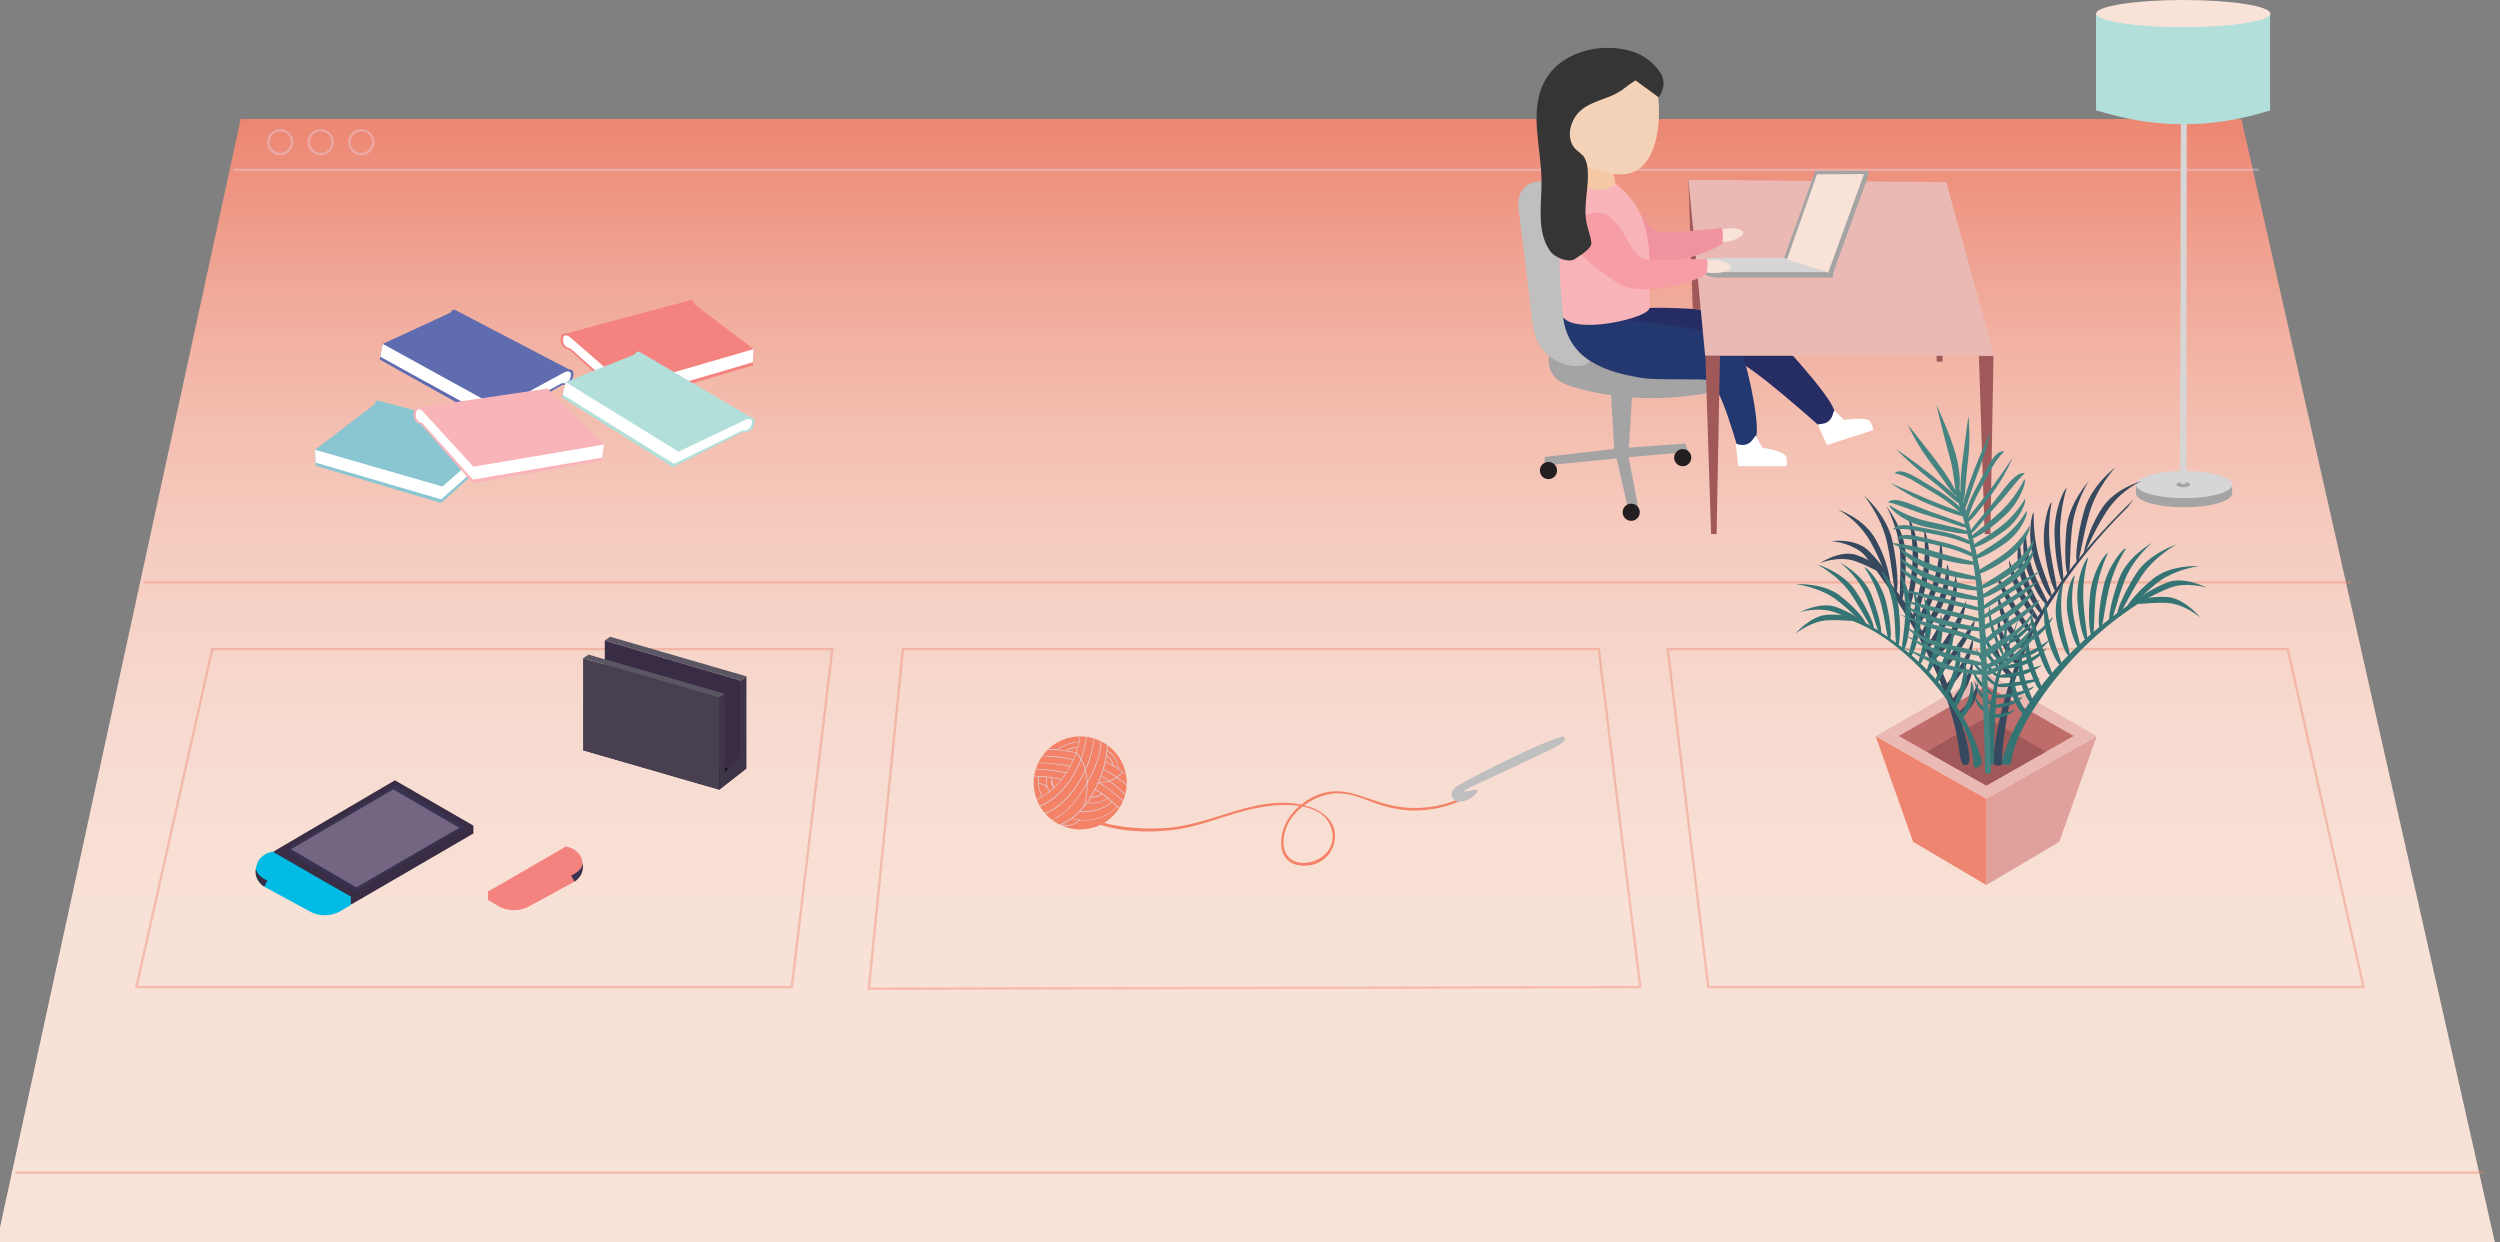 <svg id="e3mzflr9nxfn1" xmlns="http://www.w3.org/2000/svg" xmlns:xlink="http://www.w3.org/1999/xlink" viewBox="0 0 1048.3 520.9" shape-rendering="geometricPrecision" text-rendering="geometricPrecision"><rect x="0" y="0" width="1048.3" height="520.9" fill="#808080" stroke="none"/><style><![CDATA[#e3mzflr9nxfn36_tr {animation: e3mzflr9nxfn36_tr__tr 6000ms linear infinite normal forwards}@keyframes e3mzflr9nxfn36_tr__tr { 0% {transform: translate(642.949px,155.173px) rotate(0deg)} 53.333% {transform: translate(642.949px,155.173px) rotate(0deg)} 66.667% {transform: translate(642.949px,155.173px) rotate(-12deg)} 83.333% {transform: translate(642.949px,155.173px) rotate(-12deg)} 100% {transform: translate(642.949px,155.173px) rotate(0deg)} }#e3mzflr9nxfn109_tr {animation: e3mzflr9nxfn109_tr__tr 6000ms linear infinite normal forwards}@keyframes e3mzflr9nxfn109_tr__tr { 0% {transform: translate(666.891px,136.236px) rotate(0deg)} 1.667% {transform: translate(666.891px,136.236px) rotate(5deg)} 6.5% {transform: translate(666.891px,136.236px) rotate(5deg)} 21.667% {transform: translate(666.891px,136.236px) rotate(5deg)} 33.333% {transform: translate(666.891px,136.236px) rotate(0deg)} 100% {transform: translate(666.891px,136.236px) rotate(0deg)} }#e3mzflr9nxfn110_tr {animation: e3mzflr9nxfn110_tr__tr 6000ms linear infinite normal forwards}@keyframes e3mzflr9nxfn110_tr__tr { 0% {transform: translate(656.11px,133.1px) rotate(0deg)} 6.667% {transform: translate(656.11px,133.1px) rotate(-4deg)} 23.333% {transform: translate(656.11px,133.1px) rotate(0deg)} 33.333% {transform: translate(656.11px,133.1px) rotate(0deg)} 100% {transform: translate(656.11px,133.1px) rotate(0deg)} }#e3mzflr9nxfn111_to {animation: e3mzflr9nxfn111_to__to 6000ms linear infinite normal forwards}@keyframes e3mzflr9nxfn111_to__to { 0% {transform: translate(-37.8px,-85.9px)} 1.667% {transform: translate(-41.658px,-78px)} 6.333% {transform: translate(-41.658px,-78px)} 21.667% {transform: translate(-41.59px,-78.14px)} 33.333% {transform: translate(-37.8px,-85.9px)} 100% {transform: translate(-37.8px,-85.9px)} }#e3mzflr9nxfn112_to {animation: e3mzflr9nxfn112_to__to 6000ms linear infinite normal forwards}@keyframes e3mzflr9nxfn112_to__to { 0% {transform: translate(727.822px,183.187px)} 6.667% {transform: translate(730.81px,178px)} 23.333% {transform: translate(728.287px,182.187px)} 33.333% {transform: translate(728.287px,182.187px)} 100% {transform: translate(728.287px,182.187px)} }#e3mzflr9nxfn126_to {animation: e3mzflr9nxfn126_to__to 6000ms linear infinite normal forwards}@keyframes e3mzflr9nxfn126_to__to { 0% {transform: translate(666.9px,85.295px)} 50% {transform: translate(666.9px,85.295px)} 66.667% {transform: translate(660.798px,85.588px)} 83.333% {transform: translate(660.798px,85.588px)} 100% {transform: translate(666.9px,85.588px)} }#e3mzflr9nxfn126_tr {animation: e3mzflr9nxfn126_tr__tr 6000ms linear infinite normal forwards}@keyframes e3mzflr9nxfn126_tr__tr { 0% {transform: rotate(0deg)} 8.333% {transform: rotate(11deg)} 16.667% {transform: rotate(-10deg)} 25% {transform: rotate(12deg)} 33.333% {transform: rotate(-12deg)} 38.333% {transform: rotate(12deg)} 100% {transform: rotate(12deg)} }#e3mzflr9nxfn129_to {animation: e3mzflr9nxfn129_to__to 6000ms linear infinite normal forwards}@keyframes e3mzflr9nxfn129_to__to { 0% {transform: translate(656.1px,103.737px)} 53.333% {transform: translate(656.1px,103.737px)} 66.667% {transform: translate(647px,108px)} 83.333% {transform: translate(647px,108px)} 100% {transform: translate(656.1px,103.74px)} }#e3mzflr9nxfn129_tr {animation: e3mzflr9nxfn129_tr__tr 6000ms linear infinite normal forwards}@keyframes e3mzflr9nxfn129_tr__tr { 0% {transform: rotate(0deg)} 53.333% {transform: rotate(0deg)} 66.667% {transform: rotate(-18deg)} 83.333% {transform: rotate(-18deg)} 100% {transform: rotate(0deg)} }#e3mzflr9nxfn129_ts {animation: e3mzflr9nxfn129_ts__ts 6000ms linear infinite normal forwards}@keyframes e3mzflr9nxfn129_ts__ts { 0% {transform: scale(1,1)} 53.333% {transform: scale(1,1)} 66.667% {transform: scale(1,1.11)} 83.333% {transform: scale(1,1.11)} 100% {transform: scale(1,1)} }#e3mzflr9nxfn131_to {animation: e3mzflr9nxfn131_to__to 6000ms linear infinite normal forwards}@keyframes e3mzflr9nxfn131_to__to { 0% {transform: translate(666.445px,89.175px)} 51.667% {transform: translate(666.445px,89.175px)} 66.667% {transform: translate(661.109px,85.098px);animation-timing-function: cubic-bezier(0.6,-0.28,0.735,0.045)} 83.333% {transform: translate(661.109px,85.098px);animation-timing-function: cubic-bezier(0.6,-0.28,0.735,0.045)} 100% {transform: translate(666.838px,85.098px)} }#e3mzflr9nxfn131_tr {animation: e3mzflr9nxfn131_tr__tr 6000ms linear infinite normal forwards}@keyframes e3mzflr9nxfn131_tr__tr { 0% {transform: rotate(0deg)} 8.333% {transform: rotate(-25deg)} 16.667% {transform: rotate(0deg)} 25% {transform: rotate(-28deg)} 33.333% {transform: rotate(2deg)} 38.333% {transform: rotate(-26deg)} 45% {transform: rotate(0deg)} 51.667% {transform: rotate(2deg)} 66.667% {transform: rotate(2deg)} 83.333% {transform: rotate(30.751deg)} 100% {transform: rotate(2deg)} }#e3mzflr9nxfn135_to {animation: e3mzflr9nxfn135_to__to 6000ms linear infinite normal forwards}@keyframes e3mzflr9nxfn135_to__to { 0% {transform: translate(-37.8px,-85.9px)} 53.333% {transform: translate(-37.8px,-85.9px)} 66.667% {transform: translate(-49px,-85.9px)} 83.333% {transform: translate(-49px,-85.9px)} 100% {transform: translate(-37.8px,-85.9px)} }#e3mzflr9nxfn136_to {animation: e3mzflr9nxfn136_to__to 6000ms linear infinite normal forwards}@keyframes e3mzflr9nxfn136_to__to { 0% {transform: translate(647px,47px)} 45% {transform: translate(647px,47px)} 53.333% {transform: translate(644px,47px)} 66.667% {transform: translate(628px,47px)} 83.333% {transform: translate(628px,47px)} 100% {transform: translate(644px,47px)} }#e3mzflr9nxfn136_tr {animation: e3mzflr9nxfn136_tr__tr 6000ms linear infinite normal forwards}@keyframes e3mzflr9nxfn136_tr__tr { 0% {transform: rotate(0deg)} 16.667% {transform: rotate(5deg)} 33.333% {transform: rotate(1deg)} 45% {transform: rotate(3deg)} 53.333% {transform: rotate(-10deg)} 100% {transform: rotate(0deg)} }#e3mzflr9nxfn137_to {animation: e3mzflr9nxfn137_to__to 6000ms linear infinite normal forwards}@keyframes e3mzflr9nxfn137_to__to { 0% {transform: translate(644.309px,66px)} 53.333% {transform: translate(644.31px,66px)} 66.667% {transform: translate(632px,69px)} 83.333% {transform: translate(632px,69px)} 100% {transform: translate(644.31px,66px)} }#e3mzflr9nxfn137_tr {animation: e3mzflr9nxfn137_tr__tr 6000ms linear infinite normal forwards}@keyframes e3mzflr9nxfn137_tr__tr { 0% {transform: rotate(0deg)} 16.667% {transform: rotate(5deg)} 33.333% {transform: rotate(1deg)} 45% {transform: rotate(3deg)} 53.333% {transform: rotate(-10deg)} 66.667% {transform: rotate(-17deg)} 83.333% {transform: rotate(-17deg)} 100% {transform: rotate(-10deg)} }]]></style><defs><clipPath id="e3mzflr9nxfn2"><polygon id="e3mzflr9nxfn3" points="365.2,553.4 366.5,523.6 757.6,523.6 758.9,553.4 365.2,553.4" fill="none" stroke="none" stroke-width="1"/></clipPath><linearGradient id="e3mzflr9nxfn5-fill" x1="524.16" y1="520.94" x2="524.16" y2="48.12" spreadMethod="pad" gradientUnits="userSpaceOnUse"><stop id="e3mzflr9nxfn5-fill-0" offset="0%" stop-color="rgb(248,227,217)"/><stop id="e3mzflr9nxfn5-fill-1" offset="30%" stop-color="rgb(248,225,214)"/><stop id="e3mzflr9nxfn5-fill-2" offset="48%" stop-color="rgb(247,217,206)"/><stop id="e3mzflr9nxfn5-fill-3" offset="63%" stop-color="rgb(245,204,191)"/><stop id="e3mzflr9nxfn5-fill-4" offset="76%" stop-color="rgb(243,186,171)"/><stop id="e3mzflr9nxfn5-fill-5" offset="88%" stop-color="rgb(240,162,145)"/><stop id="e3mzflr9nxfn5-fill-6" offset="100%" stop-color="rgb(236,134,113)"/><stop id="e3mzflr9nxfn5-fill-7" offset="100%" stop-color="rgb(236,133,112)"/></linearGradient></defs><g id="e3mzflr9nxfn4"><polygon id="e3mzflr9nxfn5" points="1048.3,520.9 0,520.9 102.7,48.1 941.6,48.1 1048.3,520.9" transform="matrix(1 0 0 1 -1.75 1.805)" fill="url(#e3mzflr9nxfn5-fill)" stroke="none" stroke-width="1"/><polygon id="e3mzflr9nxfn6" points="332,413.9 57.2,413.9 89,272.2 349,272.2 332,413.9" opacity="0.4" fill="none" stroke="rgb(236,133,112)" stroke-width="1" stroke-miterlimit="10"/><polygon id="e3mzflr9nxfn7" points="716.3,413.9 991.1,413.9 959.3,272.2 699.3,272.2 716.3,413.9" opacity="0.4" fill="none" stroke="rgb(236,133,112)" stroke-width="1" stroke-miterlimit="10"/><polygon id="e3mzflr9nxfn8" points="364.3,414.6 687.8,413.9 670.4,272.2 378.6,272.2 364.3,414.6" opacity="0.4" fill="none" stroke="rgb(236,133,112)" stroke-width="1" stroke-miterlimit="10"/><line id="e3mzflr9nxfn9" x1="97.7" y1="71.2" x2="947.1" y2="71.2" opacity="0.4" fill="none" stroke="rgb(235,211,230)" stroke-width="1" stroke-miterlimit="10"/><line id="e3mzflr9nxfn10" x1="6.4" y1="491.7" x2="1041.7" y2="491.7" opacity="0.4" fill="none" stroke="rgb(236,133,112)" stroke-width="1" stroke-miterlimit="10"/><circle id="e3mzflr9nxfn11" r="5" transform="matrix(1 0 0 1 117.5 59.6)" opacity="0.4" fill="none" stroke="rgb(235,211,230)" stroke-width="1" stroke-miterlimit="10"/><circle id="e3mzflr9nxfn12" r="5" transform="matrix(1 0 0 1 134.5 59.6)" opacity="0.4" fill="none" stroke="rgb(235,211,230)" stroke-width="1" stroke-miterlimit="10"/><circle id="e3mzflr9nxfn13" r="5" transform="matrix(1 0 0 1 151.5 59.6)" opacity="0.4" fill="none" stroke="rgb(235,211,230)" stroke-width="1" stroke-miterlimit="10"/><line id="e3mzflr9nxfn14" x1="60.2" y1="244.2" x2="985.9" y2="244.2" opacity="0.4" fill="none" stroke="rgb(236,133,112)" stroke-width="1" stroke-miterlimit="10"/><g id="e3mzflr9nxfn15" style="isolation:isolate"><g id="e3mzflr9nxfn16" clip-path="url(#e3mzflr9nxfn2)"><polyline id="e3mzflr9nxfn17" points="364.7,438.1 358.4,438.1 353.6,458.7 349.4,438.1 344.1,438.1 338.2,458.7 334.9,438.1 328.7,438.1 334.2,467.1 340.5,467.1 346.3,447.7 350.5,467.1 356.8,467.1 364.7,438.1" fill="rgb(248,180,184)" stroke="none" stroke-width="1"/><polyline id="e3mzflr9nxfn18" points="392.6,438.1 372.3,438.1 371.3,467.1 391.8,467.1 392,462.3 377.8,462.3 378,454.5 390.1,454.5 390.2,449.8 378.2,449.8 378.4,442.9 392.5,442.9 392.6,438.1" fill="rgb(248,180,184)" stroke="none" stroke-width="1"/><polyline id="e3mzflr9nxfn19" points="406.9,438.1 400.6,438.1 399.8,467.1 419.5,467.1 419.6,462.3 406.2,462.3 406.9,438.1" fill="rgb(248,180,184)" stroke="none" stroke-width="1"/><path id="e3mzflr9nxfn20" d="M476.2,523.6L474.3,523.6L472.6,523.9C472.046,524.039,471.509,524.24,471,524.5L469.5,525.2L468.1,526.1L466.9,527.3L465.8,528.6C465.5,529.1,465.2,529.5,464.9,530.1L464.2,531.7C464,532.3,463.9,532.9,463.7,533.5L463.4,535.4C463.284,536.061,463.217,536.729,463.2,537.4L463.2,539.2C463.2,540.3,463.2,541.3,463.3,542.3C463.442,543.245,463.642,544.18,463.9,545.1C464.154,545.931,464.489,546.735,464.9,547.5C465.308,548.237,465.776,548.94,466.3,549.6L468.1,551.2C468.776,551.696,469.516,552.1,470.3,552.4C471.061,552.752,471.87,552.988,472.7,553.1C473.623,553.27,474.562,553.337,475.5,553.3L478.1,553.3L480.4,552.8C481.093,552.561,481.762,552.26,482.4,551.9C483.071,551.619,483.682,551.211,484.2,550.7C484.769,550.313,485.275,549.841,485.7,549.3C486.103,548.723,486.47,548.122,486.8,547.5C487.127,546.894,487.395,546.257,487.6,545.6C487.79,544.844,487.924,544.076,488,543.3L481.7,543.3C481.6,543.8,481.6,544.2,481.5,544.6C481.428,544.955,481.293,545.294,481.1,545.6C481.019,545.94,480.846,546.252,480.6,546.5L480,547.3C479.736,547.525,479.43,547.695,479.1,547.8L478.1,548.2L477,548.5L474.1,548.5L472.8,548.1L471.7,547.4L470.9,546.5L470.3,545.2C470.1,544.7,470,544.2,469.8,543.6C469.6,543,469.7,542.4,469.6,541.8C469.55,541.068,469.55,540.332,469.6,539.6L469.6,537.4C469.607,536.696,469.674,535.993,469.8,535.3C469.834,534.691,469.935,534.087,470.1,533.5C470.3,532.9,470.4,532.4,470.6,531.9L471.3,530.7L472.2,529.8L473.3,529.1L474.6,528.7L477.4,528.7L478.6,528.9L479.6,529.3L480.3,529.8L481,530.6L481.4,531.5C481.605,531.83,481.709,532.212,481.7,532.6C481.822,533.023,481.89,533.46,481.9,533.9L488.2,533.9C488.124,533.124,487.99,532.356,487.8,531.6C487.627,530.914,487.393,530.244,487.1,529.6C486.792,528.997,486.424,528.428,486,527.9C485.613,527.331,485.141,526.825,484.6,526.4C484.075,525.944,483.505,525.542,482.9,525.2L480.9,524.4L478.7,523.9L476.2,523.7" transform="matrix(1 0 0 1 -37.8 -85.9)" fill="rgb(248,180,184)" stroke="none" stroke-width="1"/><path id="e3mzflr9nxfn21" d="M508.4,548.5L506.9,548.5L505.6,548L504.5,547.2C504.094,546.907,503.753,546.532,503.5,546.1C503.208,545.701,502.973,545.263,502.8,544.8C502.574,544.287,502.406,543.75,502.3,543.2C502.095,542.588,501.994,541.946,502,541.3C501.912,540.604,501.878,539.902,501.9,539.2L501.9,537.8C501.917,537.096,501.984,536.394,502.1,535.7C502.143,535.059,502.244,534.423,502.4,533.8C502.6,533.3,502.8,532.7,503,532.3C503.2,531.9,503.5,531.4,503.7,531L504.7,529.9C505.027,529.609,505.398,529.373,505.8,529.2L507.1,528.8L508.6,528.6L510.1,528.8L511.4,529.2L512.6,530L513.5,531C513.792,531.399,514.027,531.837,514.2,532.3C514.426,532.813,514.594,533.35,514.7,533.9C514.905,534.512,515.006,535.154,515,535.8C515.086,536.497,515.119,537.198,515.1,537.9L515.1,539.3C515.119,540.035,515.085,540.77,515,541.5C514.925,542.112,514.791,542.714,514.6,543.3C514.494,543.85,514.326,544.387,514.1,544.9C513.893,545.367,513.624,545.804,513.3,546.2L512.4,547.3L511.2,548L509.9,548.5L508.4,548.5M508.7,523.6L506.8,523.6L505.1,523.9L503.5,524.5L501.9,525.2L500.5,526.2C500.075,526.575,499.675,526.975,499.3,527.4C498.881,527.786,498.512,528.223,498.2,528.7L497.3,530.2L496.5,531.9C496.3,532.5,496.2,533.1,496,533.7L495.7,535.7C495.6,536.4,495.6,537,495.5,537.8L495.5,539.2C495.481,539.868,495.514,540.537,495.6,541.2L495.9,543.1C495.994,543.718,496.162,544.322,496.4,544.9C496.573,545.49,496.807,546.06,497.1,546.6C497.279,547.163,497.587,547.677,498,548.1C498.275,548.605,498.611,549.076,499,549.5L500.2,550.6L501.6,551.6L503.1,552.4L504.8,552.9C505.343,553.104,505.92,553.206,506.5,553.2L510.2,553.2C510.812,553.197,511.42,553.096,512,552.9L513.7,552.4L515.2,551.6C515.705,551.325,516.176,550.989,516.6,550.6C517.103,550.282,517.543,549.876,517.9,549.4C518.257,548.986,518.591,548.552,518.9,548.1L519.8,546.6C520.338,545.485,520.741,544.31,521,543.1C521.181,542.444,521.315,541.775,521.4,541.1C521.4,540.4,521.5,539.7,521.5,539L521.5,537.7C521.519,537.032,521.486,536.363,521.4,535.7C521.349,535.027,521.249,534.358,521.1,533.7C520.841,532.49,520.438,531.315,519.9,530.2C519.673,529.68,519.405,529.178,519.1,528.7L518,527.4C517.625,526.975,517.225,526.575,516.8,526.2L515.4,525.2L513.9,524.5L512.3,523.9L510.5,523.6L508.7,523.6" transform="matrix(1 0 0 1 -37.8 -85.9)" fill="rgb(248,180,184)" stroke="none" stroke-width="1"/><polyline id="e3mzflr9nxfn22" points="524.6,438.1 516.4,438.1 508.6,459.1 500.8,438.1 492.7,438.1 492.5,467.1 498.7,467.1 498.8,459.2 498.3,445.5 506.4,467.1 510.7,467.1 519,445.5 518.3,459.2 518.3,467.1 524.6,467.1 524.6,438.1" fill="rgb(248,180,184)" stroke="none" stroke-width="1"/><polyline id="e3mzflr9nxfn23" points="554.7,438.1 534.4,438.1 534.4,467.1 554.9,467.1 554.9,462.3 540.7,462.3 540.7,454.5 552.7,454.5 552.7,449.8 540.7,449.8 540.6,442.9 554.7,442.9 554.7,438.1" fill="rgb(248,180,184)" stroke="none" stroke-width="1"/><polyline id="e3mzflr9nxfn24" points="599.2,438.1 574.4,438.1 574.5,442.9 583.7,442.9 584,467.1 590.3,467.1 589.9,442.9 599.2,442.9 599.2,438.1" fill="rgb(248,180,184)" stroke="none" stroke-width="1"/><path id="e3mzflr9nxfn25" d="M656.8,548.5L655.3,548.5L653.9,548L652.7,547.2C652.352,546.875,652.049,546.505,651.8,546.1C651.476,545.704,651.207,545.267,651,544.8L650.4,543.2C650.244,542.577,650.143,541.941,650.1,541.3C649.974,540.607,649.907,539.904,649.9,539.2L649.9,537.8C649.884,537.099,649.917,536.397,650,535.7C649.994,535.054,650.095,534.412,650.3,533.8C650.406,533.282,650.574,532.778,650.8,532.3C650.973,531.837,651.208,531.399,651.5,531L652.4,529.9C652.727,529.609,653.098,529.373,653.5,529.2L654.8,528.8L656.3,528.6L657.8,528.8L659.1,529.2L660.3,530L661.2,531C661.524,531.396,661.793,531.833,662,532.3L662.6,533.9C662.7,534.5,662.9,535.1,663,535.8C663.1,536.5,663.1,537.2,663.1,537.9L663.1,539.3C663.15,540.032,663.15,540.768,663.1,541.5C663,542.1,662.9,542.8,662.8,543.3C662.694,543.85,662.526,544.387,662.3,544.9C662.127,545.363,661.892,545.801,661.6,546.2L660.7,547.3L659.6,548L658.3,548.5L656.8,548.5M656.2,523.6L654.4,523.6L652.6,523.9L651,524.5L649.5,525.2L648.1,526.2C647.675,526.575,647.275,526.975,646.9,527.4C646.512,527.789,646.176,528.226,645.9,528.7L645,530.2C644.8,530.8,644.5,531.3,644.3,531.9C644.119,532.488,643.985,533.09,643.9,533.7C643.751,534.358,643.651,535.027,643.6,535.7C643.514,536.397,643.481,537.098,643.5,537.8L643.5,539.2C643.481,539.868,643.514,540.537,643.6,541.2C643.675,541.844,643.809,542.48,644,543.1C644.094,543.718,644.262,544.322,644.5,544.9C644.7,545.5,645,546.1,645.2,546.6C645.45,547.151,645.788,547.657,646.2,548.1C646.511,548.608,646.88,549.078,647.3,549.5L648.5,550.6L650,551.6L651.5,552.4L653.2,552.9C653.743,553.104,654.32,553.206,654.9,553.2L658.6,553.2C659.212,553.197,659.82,553.096,660.4,552.9L662,552.4L663.6,551.6L664.9,550.6C665.395,550.308,665.808,549.895,666.1,549.4C666.488,549.011,666.824,548.574,667.1,548.1C667.436,547.623,667.737,547.121,668,546.6C668.2,546,668.5,545.5,668.7,544.9C668.9,544.3,669,543.7,669.1,543.1L669.4,541.1L669.4,537.7C669.3,537,669.3,536.3,669.2,535.7L668.9,533.7L668.3,531.9C668.1,531.3,667.8,530.8,667.6,530.2L666.6,528.7C666.288,528.223,665.919,527.786,665.5,527.4C665.152,526.951,664.749,526.548,664.3,526.2L662.9,525.2L661.3,524.5L659.7,523.9L657.9,523.6L656.1,523.6" transform="matrix(1 0 0 1 -37.8 -85.9)" fill="rgb(248,180,184)" stroke="none" stroke-width="1"/><polyline id="e3mzflr9nxfn26" points="687,438.1 678.8,438.1 671.8,459.1 663.3,438.1 655.1,438.1 656,467.1 662.3,467.1 662,459.2 660.9,445.5 669.9,467.1 674.2,467.1 681.6,445.5 681.5,459.2 681.8,467.1 688.1,467.1 687,438.1" fill="rgb(248,180,184)" stroke="none" stroke-width="1"/><polyline id="e3mzflr9nxfn27" points="719.8,438.1 713,438.1 707.2,451.1 700.4,438.1 693.5,438.1 704.2,456.6 704.7,467.1 711.1,467.1 710.6,456.6 719.8,438.1" fill="rgb(248,180,184)" stroke="none" stroke-width="1"/></g></g></g><g id="e3mzflr9nxfn28"><polygon id="e3mzflr9nxfn29" points="706.7,186 678.9,188 647.7,191.6 647.7,195.2 677.9,192.2 683,214.7 686.9,212.5 682.9,191.7 708,189.5 706.7,186" fill="rgb(165,164,164)" stroke="none" stroke-width="1"/><circle id="e3mzflr9nxfn30" r="3.6" transform="matrix(1 0 0 1 649.3 197.3)" fill="rgb(35,31,32)" stroke="none" stroke-width="1"/><circle id="e3mzflr9nxfn31" r="3.6" transform="matrix(1 0 0 1 684 214.8)" fill="rgb(35,31,32)" stroke="none" stroke-width="1"/><circle id="e3mzflr9nxfn32" r="3.6" transform="matrix(1 0 0 1 705.6 191.9)" fill="rgb(35,31,32)" stroke="none" stroke-width="1"/></g><g id="e3mzflr9nxfn33"><path id="e3mzflr9nxfn34" d="M694.3,229.6C700.8,232.7,708,229.4,714.9,229.3C718.413,229.316,721.908,229.787,725.3,230.7C735.5,232.8,746.1,235.2,754.7,242.7C755.212,243.126,755.651,243.632,756,244.2C756.776,246.055,756.34,248.196,754.9,249.6C753.67,250.652,752.118,251.251,750.5,251.3C732.8,254,714.7,253.3,697.3,248.1C694.8,247.3,692.1,246.4,690,244.3C687.757,241.838,686.763,238.487,687.3,235.2" transform="matrix(1 0 0 1 -37.8 -85.9)" fill="rgb(165,164,164)" stroke="none" stroke-width="1"/><polygon id="e3mzflr9nxfn35" points="682.9,190.6 677,190.6 675.4,162.7 684.5,162.7 682.9,190.6" fill="rgb(165,164,164)" stroke="none" stroke-width="1"/></g><g id="e3mzflr9nxfn36_tr" transform="translate(642.949,155.173) rotate(0)"><g id="e3mzflr9nxfn36" transform="translate(-642.949,-155.173)"><path id="e3mzflr9nxfn37" d="M674.4,172C674.6,169.7,674.8,167.2,676.4,165.2C678.378,162.836,681.459,161.694,684.5,162.2C686.922,162.786,688.946,164.442,690,166.7C693.3,172.7,693.3,179.2,693.6,185.6C694.559,201.977,698.068,218.105,704,233.4C704.7,235,705.2,236.9,703.8,238.1C702.467,239.06,700.838,239.52,699.2,239.4C693.168,239.418,687.502,236.511,684,231.6C681.1,227.4,680.5,222.6,680,217.9C678.2,202.6,674.4,172,674.4,172Z" transform="matrix(1 0 0 1 -37.8 -85.9)" fill="rgb(191,191,191)" stroke="none" stroke-width="1"/></g></g><g id="e3mzflr9nxfn38"><path id="e3mzflr9nxfn39" d="M973.8,292.8C973.8,296,964.8,298.6,953.6,298.6C942.4,298.6,933.5,296,933.5,292.8L933.5,289.1C936.4,288.6,970.2,289.1,973.8,289.1Z" transform="matrix(1 0 0 1 -37.8 -85.9)" fill="rgb(165,164,164)" stroke="none" stroke-width="1"/><ellipse id="e3mzflr9nxfn40" rx="20.2" ry="5.7" transform="matrix(1 0 0 1 915.9 203.2)" fill="rgb(214,214,214)" stroke="none" stroke-width="1"/><ellipse id="e3mzflr9nxfn41" rx="2.9" ry="1.1" transform="matrix(1 0 0 1 915.5 203.2)" fill="rgb(165,164,164)" stroke="none" stroke-width="1"/><path id="e3mzflr9nxfn42" d="M952.4,97.2C952.3,118.2,952.3,139.1,952.2,160.1Q952.2,211.1,952,262.1L952,288C952.159,288.558,952.67,288.943,953.25,288.943C953.83,288.943,954.341,288.558,954.5,288Q954.7,254.4,954.6,221C954.7,187.3,954.7,153.7,954.8,120.1C954.8,112.5,954.8,104.8,954.9,97.2C954.741,96.642,954.23,96.257,953.65,96.257C953.07,96.257,952.559,96.642,952.4,97.2Z" transform="matrix(1 0 0 1 -37.8 -85.9)" fill="rgb(214,214,214)" stroke="none" stroke-width="1"/><path id="e3mzflr9nxfn43" d="M989.7,132.2L984.2,133.8C964.283,139.314,943.252,139.383,923.3,134L916.7,132.2L916.7,91.6L989.7,91.6Z" transform="matrix(1 0 0 1 -37.8 -85.9)" fill="rgb(178,223,218)" stroke="none" stroke-width="1"/><ellipse id="e3mzflr9nxfn44" rx="36.5" ry="5.7" transform="matrix(1 0 0 1 915.5 5.7)" fill="rgb(249,227,217)" stroke="none" stroke-width="1"/></g><g id="e3mzflr9nxfn45"><path id="e3mzflr9nxfn46" d="M478.4,414.6C486.8,435.2,518.2,437,536.9,432.6C547,430.2,556.7,426,567,424.3C577.3,422.6,593.2,422.4,596.2,433.8C600,448,575.9,454,576,439C576,428.4,586.5,420.1,596.3,418.7C602.6,417.9,608.2,420.3,614,422.5C618.654,424.26,623.538,425.338,628.5,425.7C638.512,426.17,648.426,423.551,656.9,418.2C657.061,418.111,657.162,417.942,657.165,417.758C657.168,417.575,657.072,417.403,656.915,417.308C656.757,417.214,656.561,417.211,656.4,417.3C645.341,424.408,631.795,426.514,619.1,423.1C609,420.4,600.6,415,590.1,419.3C582.6,422.4,575.9,429.2,575.1,437.5C574.3,445.8,579.2,449.6,586.5,448.8C592.649,448.156,597.384,443.079,597.6,436.9C597.8,429.3,591.4,425.3,584.8,423.6C564.7,418.7,546.3,431.9,526.7,433.1C510.3,434.1,486.5,431.7,479.3,414.4C479.1,413.8,478.1,414,478.4,414.6Z" transform="matrix(1 0 0 1 -37.8 -85.9)" fill="rgb(244,130,102)" stroke="none" stroke-width="1"/><path id="e3mzflr9nxfn47" d="M651.3,421.9C649.6,422.1,648.1,422.3,647.1,420.7C646.1,419.1,646.6,417.8,647.7,416.4C648.8,415,663.7,407.6,670,404.5C676.3,401.4,685.2,397.1,693.3,394.6C693.85,394.976,694.059,395.687,693.8,396.3C693.474,396.856,693.031,397.334,692.5,397.7C689.1,400.3,651.3,416.9,651.7,417.6C652.1,418.3,656.3,416.6,657.2,417.2C658.1,417.8,655.1,421.1,651.3,421.9Z" transform="matrix(1 0 0 1 -37.8 -85.9)" fill="rgb(191,191,191)" stroke="none" stroke-width="1"/></g><g id="e3mzflr9nxfn48"><circle id="e3mzflr9nxfn49" r="19.5" transform="matrix(0.924 -0.383 0.383 0.924 452.955 328.289)" fill="rgb(244,130,102)" stroke="none" stroke-width="1"/><path id="e3mzflr9nxfn50" d="M473.8,424.1C484.8,419.8,492.3,406.2,493.4,394.9C493.4,394.7,493.2,394.7,493.2,394.9C492,406,484.6,419.6,473.7,423.8C473.6,423.9,473.6,424.1,473.8,424.1Z" transform="matrix(1 0 0 1 -37.8 -85.9)" fill="rgb(218,218,233)" stroke="none" stroke-width="1"/><path id="e3mzflr9nxfn51" d="M476,427.2C487.4,422.7,495.7,407.3,496.6,395.6C496.6,395.4,496.4,395.4,496.4,395.6C495.4,407.1,487.2,422.5,475.9,426.9C475.866,426.951,475.857,427.016,475.876,427.075C475.896,427.133,475.942,427.18,476,427.2Z" transform="matrix(1 0 0 1 -37.8 -85.9)" fill="rgb(218,218,233)" stroke="none" stroke-width="1"/><path id="e3mzflr9nxfn52" d="M478.8,429.8C484.9,427.5,489,421.9,492.4,416.5C495.8,411.1,499.3,404,499.6,397C499.6,396.9,499.4,396.9,499.3,397C499.1,403.5,496.1,409.7,492.9,415.2C489.7,420.7,485.2,427.1,478.8,429.6C478.6,429.7,478.7,429.9,478.8,429.8Z" transform="matrix(1 0 0 1 -37.8 -85.9)" fill="rgb(218,218,233)" stroke="none" stroke-width="1"/><path id="e3mzflr9nxfn53" d="M482.2,432C494.1,427.4,501.9,410.4,502.3,398.4C502.3,398.317,502.233,398.25,502.15,398.25C502.067,398.25,502,398.317,502,398.4C501.6,410.3,493.9,427.2,482.1,431.7C482.066,431.751,482.057,431.816,482.076,431.875C482.096,431.933,482.142,431.98,482.2,432Z" transform="matrix(1 0 0 1 -37.8 -85.9)" fill="rgb(218,218,233)" stroke="none" stroke-width="1"/><path id="e3mzflr9nxfn54" d="M489,401.4C485.085,400.55,481.103,400.049,477.1,399.9C477.057,399.938,477.032,399.993,477.032,400.05C477.032,400.107,477.057,400.162,477.1,400.2C481.068,400.309,485.017,400.777,488.9,401.6C489.1,401.7,489.2,401.4,489,401.4Z" transform="matrix(1 0 0 1 -37.8 -85.9)" fill="rgb(218,218,233)" stroke="none" stroke-width="1"/><path id="e3mzflr9nxfn55" d="M509.8,410.6C507.289,408.36,504.457,406.506,501.4,405.1C501.2,405,501.1,405.3,501.3,405.3C504.308,406.754,507.128,408.568,509.7,410.7C509.8,410.8,510,410.7,509.8,410.6Z" transform="matrix(1 0 0 1 -37.8 -85.9)" fill="rgb(218,218,233)" stroke="none" stroke-width="1"/><path id="e3mzflr9nxfn56" d="M487.9,404.3C483.596,403.352,479.207,402.849,474.8,402.8C474.6,402.8,474.6,403,474.8,403C479.166,403.154,483.513,403.655,487.8,404.5C488,404.5,488,404.3,487.9,404.3Z" transform="matrix(1 0 0 1 -37.8 -85.9)" fill="rgb(218,218,233)" stroke="none" stroke-width="1"/><path id="e3mzflr9nxfn57" d="M510.3,415C507.311,412.385,504.021,410.136,500.5,408.3C500.3,408.2,500.2,408.4,500.3,408.5C503.836,410.312,507.128,412.563,510.1,415.2C510.2,415.3,510.4,415.2,510.3,415Z" transform="matrix(1 0 0 1 -37.8 -85.9)" fill="rgb(218,218,233)" stroke="none" stroke-width="1"/><path id="e3mzflr9nxfn58" d="M486.5,407C482.081,406.166,477.597,405.731,473.1,405.7C472.9,405.7,472.9,405.9,473.1,405.9C477.602,405.921,482.091,406.39,486.5,407.3C486.6,407.3,486.7,407.1,486.5,407Z" transform="matrix(1 0 0 1 -37.8 -85.9)" fill="rgb(218,218,233)" stroke="none" stroke-width="1"/><path id="e3mzflr9nxfn59" d="M509.7,418.9C506.5,416.1,503.4,413.1,499.5,411.2C499.4,411.1,499.3,411.3,499.4,411.4C503.2,413.3,506.4,416.3,509.5,419.1C509.6,419.2,509.8,419,509.7,418.9Z" transform="matrix(1 0 0 1 -37.8 -85.9)" fill="rgb(218,218,233)" stroke="none" stroke-width="1"/><path id="e3mzflr9nxfn60" d="M484.9,409.8C480.656,408.901,476.337,408.399,472,408.3C471.9,408.3,471.9,408.5,472,408.5C476.336,408.682,480.651,409.217,484.9,410.1C485,410.1,485.1,409.9,484.9,409.8Z" transform="matrix(1 0 0 1 -37.8 -85.9)" fill="rgb(218,218,233)" stroke="none" stroke-width="1"/><path id="e3mzflr9nxfn61" d="M508.8,421.7C505.6,418.9,502.3,415.9,498.5,414C498.3,413.9,498.2,414.1,498.3,414.2C502.2,416.1,505.4,419,508.6,421.9C508.7,422,508.9,421.8,508.8,421.7Z" transform="matrix(1 0 0 1 -37.8 -85.9)" fill="rgb(218,218,233)" stroke="none" stroke-width="1"/><path id="e3mzflr9nxfn62" d="M482.8,412.6C479.06,411.735,475.239,411.265,471.4,411.2C471.2,411.2,471.2,411.4,471.4,411.4C475.198,411.564,478.977,412.032,482.7,412.8C482.9,412.8,483,412.6,482.8,412.6Z" transform="matrix(1 0 0 1 -37.8 -85.9)" fill="rgb(218,218,233)" stroke="none" stroke-width="1"/><path id="e3mzflr9nxfn63" d="M507.2,424.7C504,421.9,501,418.8,497.2,416.9C497,416.8,496.9,417.1,497,417.1C500.8,419.1,503.9,422.1,507,424.9C507.1,425,507.3,424.8,507.2,424.7Z" transform="matrix(1 0 0 1 -37.8 -85.9)" fill="rgb(218,218,233)" stroke="none" stroke-width="1"/><path id="e3mzflr9nxfn64" d="M475.1,426.8C475.183,426.8,475.25,426.733,475.25,426.65C475.25,426.567,475.183,426.5,475.1,426.5C475,426.5,475,426.8,475.1,426.8Z" transform="matrix(1 0 0 1 -37.8 -85.9)" fill="rgb(218,218,233)" stroke="none" stroke-width="1"/><path id="e3mzflr9nxfn65" d="M481.2,400.3C483.897,398.447,487.037,397.343,490.3,397.1C490.5,397.1,490.5,396.9,490.3,396.9C486.996,397.096,483.812,398.203,481.1,400.1C480.9,400.2,481,400.4,481.2,400.3Z" transform="matrix(1 0 0 1 -37.8 -85.9)" fill="rgb(218,218,233)" stroke="none" stroke-width="1"/><path id="e3mzflr9nxfn66" d="M484.7,400.8C486.148,399.929,487.81,399.479,489.5,399.5C489.6,399.5,489.6,399.3,489.5,399.3C487.767,399.168,486.04,399.626,484.6,400.6C484.545,400.628,484.522,400.695,484.55,400.75C484.578,400.805,484.645,400.828,484.7,400.8Z" transform="matrix(1 0 0 1 -37.8 -85.9)" fill="rgb(218,218,233)" stroke="none" stroke-width="1"/><path id="e3mzflr9nxfn67" d="M501.8,403.1C503.3,403.7,504.2,405.5,504.5,407C504.8,408.5,504.8,407.1,504.7,406.9C504.504,405.154,503.455,403.618,501.9,402.8C501.8,402.8,501.6,403,501.8,403.1Z" transform="matrix(1 0 0 1 -37.8 -85.9)" fill="rgb(218,218,233)" stroke="none" stroke-width="1"/><path id="e3mzflr9nxfn68" d="M502,400.7C503.357,401.508,504.492,402.643,505.3,404C506.092,405.314,506.603,406.778,506.8,408.3C506.8,408.5,507,408.5,507,408.3C506.794,406.548,506.178,404.869,505.2,403.4C504.415,402.162,503.309,401.159,502,400.5C501.9,400.4,501.8,400.7,502,400.7Z" transform="matrix(1 0 0 1 -37.8 -85.9)" fill="rgb(218,218,233)" stroke="none" stroke-width="1"/><path id="e3mzflr9nxfn69" d="M478.7,412C478.6,413.5,478.5,415.2,479.6,416.3C480.7,417.4,479.9,416.3,479.8,416.2C479.7,416.1,478.9,413.4,478.9,412C478.9,410.6,478.7,411.8,478.7,412Z" transform="matrix(1 0 0 1 -37.8 -85.9)" fill="rgb(218,218,233)" stroke="none" stroke-width="1"/><path id="e3mzflr9nxfn70" d="M476.4,411.9C476.172,413.988,476.628,416.093,477.7,417.9C477.8,418.1,478,417.9,478,417.8C476.884,416.048,476.424,413.958,476.7,411.9Z" transform="matrix(1 0 0 1 -37.8 -85.9)" fill="rgb(218,218,233)" stroke="none" stroke-width="1"/><path id="e3mzflr9nxfn71" d="M473.1,411.6C472.839,414.451,473.357,417.32,474.6,419.9C474.6,420.1,474.8,420,474.8,419.8C473.595,417.245,473.111,414.41,473.4,411.6C473.4,411.4,473.2,411.4,473.1,411.6Z" transform="matrix(1 0 0 1 -37.8 -85.9)" fill="rgb(218,218,233)" stroke="none" stroke-width="1"/><path id="e3mzflr9nxfn72" d="M495.2,420.2C496.927,420.454,498.68,419.943,500,418.8C500.1,418.7,500,418.5,499.8,418.6C498.556,419.658,496.917,420.131,495.3,419.9C495.1,419.9,495,420.1,495.2,420.2Z" transform="matrix(1 0 0 1 -37.8 -85.9)" fill="rgb(218,218,233)" stroke="none" stroke-width="1"/><path id="e3mzflr9nxfn73" d="M493.8,422.5C496.774,423.246,499.926,422.541,502.3,420.6C502.355,420.572,502.378,420.505,502.35,420.45C502.322,420.395,502.255,420.372,502.2,420.4C499.903,422.337,496.811,423.045,493.9,422.3C493.7,422.2,493.7,422.5,493.8,422.5Z" transform="matrix(1 0 0 1 -37.8 -85.9)" fill="rgb(218,218,233)" stroke="none" stroke-width="1"/><path id="e3mzflr9nxfn74" d="M490.6,426.4C495.487,426.782,500.339,425.319,504.2,422.3C504.255,422.272,504.278,422.205,504.25,422.15C504.222,422.095,504.155,422.072,504.1,422.1C500.264,425.086,495.443,426.514,490.6,426.1C490.5,426.1,490.5,426.3,490.6,426.4Z" transform="matrix(1 0 0 1 -37.8 -85.9)" fill="rgb(218,218,233)" stroke="none" stroke-width="1"/><path id="e3mzflr9nxfn75" d="M487.3,429.1C494.018,431.245,501.37,429.338,506.2,424.2C506.4,424.1,506.2,424,506.1,424.1C501.28,429.186,493.968,431.052,487.3,428.9C487.2,428.8,487.1,429.1,487.3,429.1Z" transform="matrix(1 0 0 1 -37.8 -85.9)" fill="rgb(218,218,233)" stroke="none" stroke-width="1"/><path id="e3mzflr9nxfn76" d="M488.9,401.6C494.3,407,494.4,417.1,492.2,423.9C492.1,424.1,492.4,424.2,492.4,424C494.7,417.1,494.6,406.9,489.1,401.4C488.9,401.3,488.8,401.5,488.9,401.6Z" transform="matrix(1 0 0 1 -37.8 -85.9)" fill="rgb(218,218,233)" stroke="none" stroke-width="1"/><path id="e3mzflr9nxfn77" d="M498.6,414C502.369,414.314,506.057,412.786,508.5,409.9C508.6,409.8,508.4,409.6,508.3,409.7C505.899,412.527,502.3,414.048,498.6,413.8C498.4,413.8,498.4,414,498.6,414Z" transform="matrix(1 0 0 1 -37.8 -85.9)" fill="rgb(218,218,233)" stroke="none" stroke-width="1"/><path id="e3mzflr9nxfn78" d="M473.4,414.5C474.559,414.659,475.659,415.106,476.6,415.8C476.8,415.8,476.9,415.6,476.8,415.5C475.786,414.894,474.666,414.487,473.5,414.3C473.4,414.3,473.3,414.5,473.4,414.5Z" transform="matrix(1 0 0 1 -37.8 -85.9)" fill="rgb(218,218,233)" stroke="none" stroke-width="1"/><path id="e3mzflr9nxfn79" d="M482.4,432C485.3,432.5,488.5,432.1,490.6,429.9C490.7,429.8,490.5,429.6,490.4,429.7C488.4,431.9,485.3,432.2,482.5,431.7C482.3,431.7,482.3,432,482.4,432Z" transform="matrix(1 0 0 1 -37.8 -85.9)" fill="rgb(218,218,233)" stroke="none" stroke-width="1"/><path id="e3mzflr9nxfn80" d="M472.5,421.2C482.5,416.9,489.4,405.2,490.8,394.7C490.8,394.5,490.6,394.5,490.6,394.7C489.2,405.1,482.3,416.8,472.4,421C472.2,421.1,472.3,421.3,472.5,421.2Z" transform="matrix(1 0 0 1 -37.8 -85.9)" fill="rgb(218,218,233)" stroke="none" stroke-width="1"/></g><g id="e3mzflr9nxfn81"><polygon id="e3mzflr9nxfn82" points="198.5,346.2 198.5,349.5 147.4,379.2 114.8,361 114.8,357 165.6,327.2 198.5,346.2" fill="rgb(57,45,69)" stroke="none" stroke-width="1"/><polygon id="e3mzflr9nxfn83" points="195.2,346.7 148.8,373.8 119.4,356.5 165.4,329.3 195.2,346.7" fill="rgb(56,50,80)" stroke="none" stroke-width="1"/><polygon id="e3mzflr9nxfn84" points="192.6,347.1 149.4,372.1 122,356.1 164.9,331 192.6,347.1" fill="rgb(116,102,130)" stroke="none" stroke-width="1"/><path id="e3mzflr9nxfn85" d="M168.3,468.4L148.6,457.7C142.8,454.1,144.5,445.2,150.8,443.4L184.9,461.9L184.9,465.4L179.7,468.4C176.096,470.125,171.904,470.125,168.3,468.4Z" transform="matrix(1 0 0 1 -37.8 -85.9)" fill="rgb(0,188,228)" stroke="none" stroke-width="1"/><path id="e3mzflr9nxfn86" d="M149.9,455.1L148.6,457.7C143.9,454.5,145.1,450.1,145.1,450.1C145.5,453.4,149.9,455.1,149.9,455.1Z" transform="matrix(1 0 0 1 -37.8 -85.9)" fill="rgb(57,45,69)" stroke="none" stroke-width="1"/><path id="e3mzflr9nxfn87" d="M168.3,464.2L148.6,453.5C142.8,449.9,145.9,444.7,152.1,443L152.1,443L184.9,461.9L179.7,464.2C176.089,465.897,171.911,465.897,168.3,464.2Z" transform="matrix(1 0 0 1 -37.8 -85.9)" fill="rgb(0,188,228)" stroke="none" stroke-width="1"/><path id="e3mzflr9nxfn88" d="M259,466.3L278.7,455.6C284.5,452,282.7,443,276.5,441.3L242.4,459.8L242.4,463.3L247.6,466.3C251.211,467.997,255.389,467.997,259,466.3Z" transform="matrix(1 0 0 1 -37.8 -85.9)" fill="rgb(244,131,127)" stroke="none" stroke-width="1"/><path id="e3mzflr9nxfn89" d="M277.3,453L278.7,455.6C283.3,452.4,282.1,448,282.1,448C281.8,451.3,277.3,453,277.3,453Z" transform="matrix(1 0 0 1 -37.8 -85.9)" fill="rgb(56,50,80)" stroke="none" stroke-width="1"/><path id="e3mzflr9nxfn90" d="M258.9,462.1L278.7,451.4C284.5,447.8,281.4,442.6,275.2,440.8L275.2,440.8L242.4,459.8L247.6,462.1C251.176,463.794,255.324,463.794,258.9,462.1Z" transform="matrix(1 0 0 1 -37.8 -85.9)" fill="rgb(244,131,127)" stroke="none" stroke-width="1"/><polygon id="e3mzflr9nxfn91" points="301.6,331.1 313,322.2 257.8,301.7 244.5,314.6 301.6,331.1" fill="rgb(23,18,31)" stroke="none" stroke-width="1"/><polygon id="e3mzflr9nxfn92" points="310.7,323.8 253.6,307.3 253.6,268.6 310.7,285.4 310.7,323.8" fill="rgb(57,45,69)" stroke="none" stroke-width="1"/><polygon id="e3mzflr9nxfn93" points="301.6,331.1 244.5,314.6 244.5,276 301.6,292.5 301.6,331.1" fill="rgb(72,64,81)" stroke="none" stroke-width="1"/><polygon id="e3mzflr9nxfn94" points="244.5,276 246.8,274.5 303.9,290.9 301.6,292.5 244.5,276" fill="rgb(91,86,99)" stroke="none" stroke-width="1"/><polygon id="e3mzflr9nxfn95" points="253.6,268.6 255.8,267 313,283.6 310.7,285.4 253.6,268.6" fill="rgb(91,86,99)" stroke="none" stroke-width="1"/><polygon id="e3mzflr9nxfn96" points="310.7,285.4 310.4,317.4 303.9,323.8 303.9,290.7 301.6,292.5 301.6,331.1 313,322.2 313,283.6 310.7,285.4" fill="rgb(62,53,73)" stroke="none" stroke-width="1"/></g><g id="e3mzflr9nxfn97"><path id="e3mzflr9nxfn98" d="M273.6,247.3C275.678,247.549,277.596,246.153,278,244.1C279.1,240.5,276.4,240.8,276.4,240.8L228.7,215.9C228.175,215.598,227.505,215.776,227.2,216.3L226.7,217L198.3,230.1L197.1,236.7L245,263.5Z" transform="matrix(1 0 0 1 -37.8 -85.9)" fill="rgb(95,108,176)" stroke="none" stroke-width="1"/><path id="e3mzflr9nxfn99" d="M273.3,246.6C275.094,246.902,276.794,245.694,277.1,243.9C277.9,240.6,274.7,241.9,274.7,241.9L247,256.9L198.3,230.1L197.3,235.5L245.4,262Z" transform="matrix(1 0 0 1 -37.8 -85.9)" fill="rgb(255,255,255)" stroke="none" stroke-width="1"/><path id="e3mzflr9nxfn100" d="M276.6,232.6C274.531,232.398,272.941,230.679,272.9,228.6C272.7,224.8,275.2,225.7,275.2,225.7L327.2,211.8C327.771,211.695,328.342,211.98,328.6,212.5L328.9,213.4L353.8,232.3L353.5,239.1L300.9,254.7Z" transform="matrix(1 0 0 1 -37.8 -85.9)" fill="rgb(244,131,127)" stroke="none" stroke-width="1"/><path id="e3mzflr9nxfn101" d="M277,232C275.201,231.842,273.84,230.305,273.9,228.5C273.8,225.1,276.6,227.1,276.6,227.1L300.4,247.8L353.8,232.3L353.5,237.8L300.9,253.2Z" transform="matrix(1 0 0 1 -37.8 -85.9)" fill="rgb(255,255,255)" stroke="none" stroke-width="1"/><path id="e3mzflr9nxfn102" d="M247.1,274.8C249.164,274.511,250.723,272.783,250.8,270.7C251,266.9,248.5,267.8,248.5,267.8L196.5,253.9C195.929,253.795,195.358,254.08,195.1,254.6L194.8,255.5L169.9,274.5L170.2,281.2L222.8,296.8Z" transform="matrix(1 0 0 1 -37.8 -85.9)" fill="rgb(138,198,209)" stroke="none" stroke-width="1"/><path id="e3mzflr9nxfn103" d="M246.7,274.1C246.7,274.1,249.6,274.1,249.8,270.6C250,267.1,247.1,269.2,247.1,269.2L223.3,289.9L169.9,274.5L170.2,279.9L222.8,295.3Z" transform="matrix(1 0 0 1 -37.8 -85.9)" fill="rgb(255,255,255)" stroke="none" stroke-width="1"/><path id="e3mzflr9nxfn104" d="M214.3,263.8C212.287,263.352,210.944,261.447,211.2,259.4C211.4,255.6,213.8,256.7,213.8,256.7L267,248.9C267.623,248.823,268.212,249.201,268.4,249.8L268.6,250.7L291.1,272.3L290,279L236,288.5Z" transform="matrix(1 0 0 1 -37.8 -85.9)" fill="rgb(248,180,184)" stroke="none" stroke-width="1"/><path id="e3mzflr9nxfn105" d="M214.8,263.2C214.8,263.2,211.9,262.9,212.2,259.4C212.5,255.9,215,258.3,215,258.3L236.3,281.6L291.1,272.3L290.2,277.8L236.1,287Z" transform="matrix(1 0 0 1 -37.8 -85.9)" fill="rgb(255,255,255)" stroke="none" stroke-width="1"/><path id="e3mzflr9nxfn106" d="M349.3,267.1C351.356,267.484,353.361,266.221,353.9,264.2C355.1,260.7,352.5,260.8,352.5,260.8L306.1,233.5C305.616,233.203,304.99,233.287,304.6,233.7L304,234.5L275,246.1L273.5,252.6L319.9,281.8Z" transform="matrix(1 0 0 1 -37.8 -85.9)" fill="rgb(178,223,218)" stroke="none" stroke-width="1"/><path id="e3mzflr9nxfn107" d="M349.1,266.4C349.936,266.577,350.808,266.412,351.522,265.943C352.235,265.473,352.732,264.738,352.9,263.9C354,260.6,350.7,261.8,350.7,261.8L322.3,275.3L275,246.1L273.8,251.4L320.4,280.4Z" transform="matrix(1 0 0 1 -37.8 -85.9)" fill="rgb(255,255,255)" stroke="none" stroke-width="1"/></g><g id="e3mzflr9nxfn108"><g id="e3mzflr9nxfn109_tr" transform="translate(666.891,136.236) rotate(0)"><path id="e3mzflr9nxfn109" d="M704.7,210.8C705.396,218.464,709.755,225.319,716.4,229.2C723,233.3,730.8,235.1,738.4,236.2C744.1,237,761.8,236.4,765,236.9C771,237.8,800.5,264.4,801.6,265.3C802.7,266.2,808.4,263.3,806.9,258C805,250.9,781.1,225.7,777.8,222.2C771,215,731.1,214.6,729.4,215.1C717.2,218.6,704.7,210.8,704.7,210.8Z" transform="translate(-704.691,-222.136)" fill="rgb(37,45,100)" stroke="none" stroke-width="1"/></g><g id="e3mzflr9nxfn110_tr" transform="translate(656.11,133.1) rotate(0)"><path id="e3mzflr9nxfn110" d="M693.3,219C694.029,226.679,698.375,233.55,705,237.5C711.6,241.6,719.4,243.3,727.1,244.5C732.7,245.3,750.5,244.7,753.6,245.2C759.6,246.1,766.2,274.7,767.3,275.5C768.4,276.3,772.2,277,774.3,268.5C775.7,262.5,769.7,234,766.4,230.4C759.6,223.2,719.4,220,717.7,220.4C705.5,223.9,693.3,219,693.3,219Z" transform="translate(-693.91,-219)" fill="rgb(36,56,112)" stroke="none" stroke-width="1"/></g><g id="e3mzflr9nxfn111_to" transform="translate(-37.8,-85.9)"><path id="e3mzflr9nxfn111" d="M806.9,258L811.1,262C811.1,262,820.8,260.4,822.1,262.8C823.4,265.2,823.2,266.3,823.2,266.3L803.9,272.5L800,263.9L801.9,263.6C803.829,263.427,805.475,262.133,806.1,260.3Z" transform="translate(0,0)" fill="rgb(255,255,255)" stroke="none" stroke-width="1"/></g><g id="e3mzflr9nxfn112_to" transform="translate(727.822,183.187)"><path id="e3mzflr9nxfn112" d="M774.3,268.5L777,273.6C777,273.6,786.8,275,787.2,277.8C787.6,280.6,787.2,281.4,787.2,281.4L767,281.4L765.9,272L767.8,272.4C769.694,272.786,771.641,272.047,772.8,270.5Z" transform="translate(-765.9,-269.087)" fill="rgb(255,255,255)" stroke="none" stroke-width="1"/></g></g><g id="e3mzflr9nxfn113"><g id="e3mzflr9nxfn114"><polygon id="e3mzflr9nxfn115" points="713.1,129.8 709.8,129.5 708,75.4 714.1,75.5 713.1,129.8" fill="rgb(160,88,89)" stroke="none" stroke-width="1"/></g><polygon id="e3mzflr9nxfn116" points="814.5,151.7 812.1,151.6 809.7,76.9 815.8,77 814.5,151.7" fill="rgb(160,88,89)" stroke="none" stroke-width="1"/><polygon id="e3mzflr9nxfn117" points="836.2,149.2 816.1,76.4 708,75.4 715,149.2 836.2,149.2" fill="rgb(234,185,180)" stroke="none" stroke-width="1"/><polygon id="e3mzflr9nxfn118" points="719.8,224 717.5,223.9 715.1,149.2 721.2,149.3 719.8,224" fill="rgb(160,88,89)" stroke="none" stroke-width="1"/><polygon id="e3mzflr9nxfn119" points="834.6,224 832.2,223.9 829.8,149.2 835.9,149.3 834.6,224" fill="rgb(160,88,89)" stroke="none" stroke-width="1"/></g><g id="e3mzflr9nxfn120"><g id="e3mzflr9nxfn121"><polyline id="e3mzflr9nxfn122" points="748.1,108.1 766.6,114.3 714.3,114.2 712.1,108.2 748.1,108.1" fill="rgb(214,214,214)" stroke="none" stroke-width="1"/><path id="e3mzflr9nxfn123" d="M806.4,202.3L757.4,202.3C755.8,202.3,752,201.3,752.1,200L806.6,200Z" transform="matrix(1 0 0 1 -37.8 -85.9)" fill="rgb(165,164,164)" stroke="none" stroke-width="1"/><polygon id="e3mzflr9nxfn124" points="783.4,73.7 768.5,114.9 748.1,108.1 761.2,71.7 783.6,71.7 783.4,73.7" fill="rgb(165,164,164)" stroke="none" stroke-width="1"/><polygon id="e3mzflr9nxfn125" points="749.3,108.8 766.6,114.3 781.6,73 761.9,73.1 749.3,108.8" fill="rgb(249,227,217)" stroke="none" stroke-width="1"/></g></g><g id="e3mzflr9nxfn126_to" transform="translate(666.9,85.295)"><g id="e3mzflr9nxfn126_tr" transform="rotate(0)"><g id="e3mzflr9nxfn126" transform="translate(-666.9,-85.295)"><path id="e3mzflr9nxfn127" d="M768.8,183.3C769.1,184.6,766.2,186.4,762.3,187.2C758.4,188,755,187.6,754.7,186.2C754.4,184.8,756.4,182.7,760.3,181.9C764.2,181.1,768.5,182,768.8,183.3Z" transform="matrix(1 0 0 1 -37.8 -85.9)" fill="rgb(249,227,217)" stroke="none" stroke-width="1"/><path id="e3mzflr9nxfn128" d="M702,177.7C707,184.6,716.5,190.3,723.5,194.4C732.4,199.5,754.7,192.2,760.1,187.9C760,184.9,760.7,184.2,759.7,181.4C752.3,182.5,734.5,183.9,732.9,183.1C728.3,181.1,724.7,173.3,721.7,169.7C720.704,168.719,719.634,167.816,718.5,167C714.708,164.346,709.556,164.81,706.3,168.1C704.7,169.8,701.4,176.8,702,177.7Z" transform="matrix(1 0 0 1 -37.8 -85.9)" fill="rgb(240,146,159)" stroke="none" stroke-width="1"/></g></g></g><g id="e3mzflr9nxfn129_to" transform="translate(656.1,103.737)"><g id="e3mzflr9nxfn129_tr" transform="rotate(0)"><g id="e3mzflr9nxfn129_ts" transform="scale(1,1)"><g id="e3mzflr9nxfn129" transform="translate(-656.1,-103.737)"><path id="e3mzflr9nxfn130" d="M699.7,162.3C689.5,179.8,691.3,199.6,693.3,219C699.2,226.3,729.4,219.1,729.4,215.1C729.4,197.1,732.7,175.9,715.3,163Z" transform="matrix(1 0 0 1 -37.8 -85.9)" fill="rgb(248,180,184)" stroke="none" stroke-width="1"/></g></g></g></g><g id="e3mzflr9nxfn131_to" transform="translate(666.445,89.175)"><g id="e3mzflr9nxfn131_tr" transform="rotate(0)"><g id="e3mzflr9nxfn131" transform="translate(-669.4,-85.098)"><path id="e3mzflr9nxfn132" d="M766.6,193.9C766.6,195.2,763.4,196.3,759.4,196.3C755.4,196.3,752.2,195.2,752.2,193.9C752.2,192.6,754.6,190.7,758.6,190.7C762.6,190.7,766.6,192.5,766.6,193.9Z" transform="matrix(1 0 0 1 -37.8 -85.9)" fill="rgb(249,227,217)" stroke="none" stroke-width="1"/><path id="e3mzflr9nxfn133" d="M699.1,182.7C703.6,189.9,712.6,196.3,719.4,200.7C728,206.5,750.7,200.6,756.4,196.7C756.5,193.7,757.2,193,756.4,190.2C748.9,190.8,731,191,729.5,190.2C725.1,187.8,722,179.8,719.2,176C718.271,174.962,717.269,173.993,716.2,173.1C712.612,170.188,707.44,170.315,704,173.4C702.3,175,698.5,181.8,699.1,182.7Z" transform="matrix(1 0 0 1 -37.8 -85.9)" fill="rgb(246,157,166)" stroke="none" stroke-width="1"/></g></g></g><g id="e3mzflr9nxfn134"><g id="e3mzflr9nxfn135_to" transform="translate(-37.8,-85.9)"><path id="e3mzflr9nxfn135" d="M715.3,163.4L714,164.1C711.077,165.644,707.661,165.968,704.5,165L699.1,163.4L699.1,146.6L712.4,146.6Z" transform="translate(0,0)" fill="rgb(244,200,164)" stroke="none" stroke-width="1"/></g><g id="e3mzflr9nxfn136_to" transform="translate(647,47)"><g id="e3mzflr9nxfn136_tr" transform="rotate(0)"><path id="e3mzflr9nxfn136" d="M735.8,131.2C735.8,145.6,730.8,159.7,716.7,157.2C696,153.6,690.7,145.6,690.7,131.2C690.673,124.296,693.404,117.667,698.286,112.786C703.167,107.904,709.796,105.173,716.7,105.2C731,105.2,735.8,116.8,735.8,131.2Z" transform="translate(-687.157,-131.345)" fill="rgb(244,210,184)" stroke="none" stroke-width="1"/></g></g><g id="e3mzflr9nxfn137_to" transform="translate(644.309,66)"><g id="e3mzflr9nxfn137_tr" transform="rotate(0)"><path id="e3mzflr9nxfn137" d="M723.6,114.3C718.1,117.8,720.1,117.2,715.7,119.7C711.3,122.2,704.2,123.3,700,127.5C695.8,131.7,694.4,139.2,698.6,143.3C699.733,144.154,700.803,145.09,701.8,146.1C702.641,147.399,703.187,148.867,703.4,150.4C704.5,158.4,701.4,166.7,703.2,174.7C703.8,177.2,704.8,179.7,705.1,182.3C705.4,184.9,700.2,187.8,698,189.3C695.8,190.8,689.9,189,687.6,185.6C682,177.3,684.3,166.2,684.2,156.2C684,142.2,678.9,127.2,685.4,114.8C691.9,102.4,708.9,98,722.3,102.2C727.039,103.706,731.128,106.772,733.9,110.9C737.5,116.3,733.3,121.4,733.3,121.4" transform="translate(-682.109,-146.6)" fill="rgb(53,53,53)" stroke="none" stroke-width="1"/></g></g></g><g id="e3mzflr9nxfn138"><polygon id="e3mzflr9nxfn139" points="832.9,334.9 832.9,371.1 863.5,353 879.2,308.7 832.9,334.9" fill="rgb(224,161,156)" stroke="none" stroke-width="1"/><polygon id="e3mzflr9nxfn140" points="832.9,334.9 832.9,371.1 802.2,353 786.5,308.7 832.9,334.9" fill="rgb(237,133,113)" stroke="none" stroke-width="1"/><polygon id="e3mzflr9nxfn141" points="786.5,308.7 832.9,334.9 879.2,308.7 832.9,282.1 786.5,308.7" fill="rgb(234,185,180)" stroke="none" stroke-width="1"/><polygon id="e3mzflr9nxfn142" points="796.2,308.6 832.9,329.4 869.5,308.6 832.9,287.6 796.2,308.6" fill="rgb(191,109,106)" stroke="none" stroke-width="1"/><polygon id="e3mzflr9nxfn143" points="807.9,315.2 832.9,329.4 857.9,315.2 832.9,300.9 807.9,315.2" fill="rgb(160,88,89)" stroke="none" stroke-width="1"/><path id="e3mzflr9nxfn144" d="M827.1,325.8C826.8,326.9,822.6,323.6,815.7,321.2C808.8,318.8,801,322,801,322C801,322,809.6,316.2,816.5,318.7C823.4,321.2,827.5,324.6,827.1,325.8Z" transform="matrix(1 0 0 1 -37.8 -85.9)" fill="rgb(54,73,94)" stroke="none" stroke-width="1"/><path id="e3mzflr9nxfn145" d="M829.6,328.6C828.9,329.5,825.3,324,819.8,318.7C814.3,313.4,805.8,312.8,805.8,312.8C805.8,312.8,815.8,311.4,821.3,316.8C826.8,322.2,830.4,327.7,829.6,328.6Z" transform="matrix(1 0 0 1 -37.8 -85.9)" fill="rgb(54,73,94)" stroke="none" stroke-width="1"/><path id="e3mzflr9nxfn146" d="M830.6,330.9C830.6,333.5,827.7,323,822.2,313.2C816.7,303.4,808.3,299.5,808.3,299.5C808.3,299.5,819.2,303,824.2,311.9C827.541,317.76,829.714,324.213,830.6,330.9Z" transform="matrix(1 0 0 1 -37.8 -85.9)" fill="rgb(54,73,94)" stroke="none" stroke-width="1"/><path id="e3mzflr9nxfn147" d="M832.9,334.2C831.8,334.5,831.4,323.8,829,313.1C826.6,302.4,819.5,293.8,819.5,293.8C819.5,293.8,828.9,301.8,831.3,312.6C833.7,323.4,833.9,334,832.9,334.2Z" transform="matrix(1 0 0 1 -37.8 -85.9)" fill="rgb(54,73,94)" stroke="none" stroke-width="1"/><path id="e3mzflr9nxfn148" d="M834.9,337.7C833.8,337.7,835,329.1,834.6,318.5C834.2,307.9,828.8,298.2,828.8,298.2C828.8,298.2,836.6,307.9,836.9,318.5C837.2,329.1,836,337.8,834.9,337.7Z" transform="matrix(1 0 0 1 -37.8 -85.9)" fill="rgb(54,73,94)" stroke="none" stroke-width="1"/><path id="e3mzflr9nxfn149" d="M837.3,342.5C836.3,342.3,838.9,332.7,839.7,322.6C840.079,316.157,839.541,309.692,838.1,303.4C839.2,303.5,842.8,312.8,842,323C841.2,333.2,838.4,342.7,837.3,342.5Z" transform="matrix(1 0 0 1 -37.8 -85.9)" fill="rgb(54,73,94)" stroke="none" stroke-width="1"/><path id="e3mzflr9nxfn150" d="M840.1,345.2C839.1,344.9,842,337.3,843.9,327.4C845.035,321.03,845.237,314.528,844.5,308.1C845.5,308.5,848.1,318.2,846.1,328.1C844.1,338,841.2,345.6,840.1,345.2Z" transform="matrix(1 0 0 1 -37.8 -85.9)" fill="rgb(54,73,94)" stroke="none" stroke-width="1"/><path id="e3mzflr9nxfn151" d="M841.7,348.1C840.7,347.5,844.5,341.3,847.9,331.9C849.944,325.863,851.122,319.567,851.4,313.2C852.3,313.7,853.4,323.5,850,332.8C846.6,342.1,842.7,348.6,841.7,348.1Z" transform="matrix(1 0 0 1 -37.8 -85.9)" fill="rgb(54,73,94)" stroke="none" stroke-width="1"/><path id="e3mzflr9nxfn152" d="M843.4,352.2C842.5,351.6,846.4,346.6,850.1,338.8C852.354,333.658,853.772,328.189,854.3,322.6C855.2,323.3,855.9,332.3,852.2,340C848.5,347.7,844.3,352.9,843.4,352.2Z" transform="matrix(1 0 0 1 -37.8 -85.9)" fill="rgb(54,73,94)" stroke="none" stroke-width="1"/><path id="e3mzflr9nxfn153" d="M846.4,357C845.5,356.3,849.6,351.4,853.3,343.7C855.616,338.567,857.102,333.099,857.7,327.5C858.6,328.2,859.1,337.2,855.4,344.9C851.7,352.6,847.4,357.6,846.4,357Z" transform="matrix(1 0 0 1 -37.8 -85.9)" fill="rgb(54,73,94)" stroke="none" stroke-width="1"/><path id="e3mzflr9nxfn154" d="M848.5,362.1C847.6,361.4,851.8,357.2,855.8,350.2C859.8,343.2,862.3,337.7,862.3,337.7C862.3,337.7,861.8,344.6,857.7,351.6C853.6,358.6,849.3,362.9,848.5,362.1Z" transform="matrix(1 0 0 1 -37.8 -85.9)" fill="rgb(54,73,94)" stroke="none" stroke-width="1"/><path id="e3mzflr9nxfn155" d="M850.4,368.3C849.6,367.4,852.7,364.7,857.3,358.1L865.7,346.1C866.5,347,863.4,353.2,858.8,359.7C854.2,366.2,851.2,369.1,850.4,368.3Z" transform="matrix(1 0 0 1 -37.8 -85.9)" fill="rgb(54,73,94)" stroke="none" stroke-width="1"/><path id="e3mzflr9nxfn156" d="M852.6,375.7C851.8,374.9,854.7,372.4,858.8,366.5C861.412,362.606,863.465,358.364,864.9,353.9C865.7,354.8,864.5,362.2,860.3,368.1C856.1,374,853.5,376.6,852.6,375.7Z" transform="matrix(1 0 0 1 -37.8 -85.9)" fill="rgb(54,73,94)" stroke="none" stroke-width="1"/><path id="e3mzflr9nxfn157" d="M855.9,381.4C855.1,380.6,856.3,379.5,859.8,374.4C861.981,370.967,863.633,367.225,864.7,363.3C865.5,364.2,864.8,370.9,861.3,376C857.8,381.1,856.7,382.3,855.9,381.4Z" transform="matrix(1 0 0 1 -37.8 -85.9)" fill="rgb(54,73,94)" stroke="none" stroke-width="1"/><path id="e3mzflr9nxfn158" d="M857.8,387C857.1,386,859.4,384.8,862.5,381.1C864.515,378.511,866.009,375.557,866.9,372.4C867.6,373.4,867,379.2,863.8,382.9C860.6,386.6,858.6,387.9,857.8,387Z" transform="matrix(1 0 0 1 -37.8 -85.9)" fill="rgb(54,73,94)" stroke="none" stroke-width="1"/><path id="e3mzflr9nxfn159" d="M817.9,316.5C817.9,316.5,850.9,356,858.4,394.7C859.1,398.1,859.7,406.8,861.4,406.7C863.1,406.6,863.1,406.4,863.3,406C865.7,400.3,853.4,367.8,845.7,354.1C840.3,344.4,839.9,341.9,826.2,325Z" transform="matrix(1 0 0 1 -37.8 -85.9)" fill="rgb(54,73,94)" stroke="none" stroke-width="1"/><path id="e3mzflr9nxfn160" d="M911.6,317.5C911.5,320.1,914.9,309.8,921.1,300.4C927.3,291,935.9,287.6,935.9,287.6C935.9,287.6,924.8,290.5,919.2,299C915.537,304.64,912.959,310.914,911.6,317.5Z" transform="matrix(1 0 0 1 -37.8 -85.9)" fill="rgb(54,73,94)" stroke="none" stroke-width="1"/><path id="e3mzflr9nxfn161" d="M908.8,321.4C909.9,321.7,910.9,311.1,914.1,300.5C917.3,289.9,924.8,281.9,924.8,281.9C924.8,281.9,914.9,289.2,911.8,299.8C908.7,310.4,907.8,321.1,908.8,321.4Z" transform="matrix(1 0 0 1 -37.8 -85.9)" fill="rgb(54,73,94)" stroke="none" stroke-width="1"/><path id="e3mzflr9nxfn162" d="M905,326.8C906.1,326.8,905.5,318.1,906.6,307.6C907.7,297.1,913.6,287.7,913.6,287.7C913.6,287.7,905.3,296.9,904.3,307.5C903.3,318.1,904,326.7,905,326.8Z" transform="matrix(1 0 0 1 -37.8 -85.9)" fill="rgb(54,73,94)" stroke="none" stroke-width="1"/><path id="e3mzflr9nxfn163" d="M902.7,329.8C903.8,329.7,901.7,319.8,901.6,309.7C901.606,303.232,902.55,296.798,904.4,290.6C903.3,290.8,899.1,299.8,899.3,309.9C899.5,320,901.6,329.9,902.7,329.8Z" transform="matrix(1 0 0 1 -37.8 -85.9)" fill="rgb(54,73,94)" stroke="none" stroke-width="1"/><path id="e3mzflr9nxfn164" d="M900,333.8C901.1,333.5,898.7,325.7,897.4,315.7C896.713,309.3,896.948,302.833,898.1,296.5C897,296.8,893.9,306.3,895.1,316.3C896.3,326.3,899,334.1,900,333.8Z" transform="matrix(1 0 0 1 -37.8 -85.9)" fill="rgb(54,73,94)" stroke="none" stroke-width="1"/><path id="e3mzflr9nxfn165" d="M898,336.2C899,335.7,895.6,329.2,892.8,319.7C891.151,313.507,890.41,307.106,890.6,300.7C889.6,301.2,887.8,310.9,890.6,320.4C893.4,329.9,897,336.6,898,336.2Z" transform="matrix(1 0 0 1 -37.8 -85.9)" fill="rgb(54,73,94)" stroke="none" stroke-width="1"/><path id="e3mzflr9nxfn166" d="M896.3,339.3C897.2,338.7,893.6,333.5,890.4,325.5C888.483,320.203,887.436,314.631,887.3,309C886.3,309.6,885.1,318.5,888.3,326.5C891.5,334.5,895.3,339.9,896.3,339.3Z" transform="matrix(1 0 0 1 -37.8 -85.9)" fill="rgb(54,73,94)" stroke="none" stroke-width="1"/><path id="e3mzflr9nxfn167" d="M894.1,343.1C895.1,342.5,891.3,337.4,888.1,329.4C886.107,324.152,884.992,318.611,884.8,313C883.8,313.6,882.7,322.6,886,330.5C889.3,338.4,893.2,343.8,894.1,343.1Z" transform="matrix(1 0 0 1 -37.8 -85.9)" fill="rgb(54,73,94)" stroke="none" stroke-width="1"/><path id="e3mzflr9nxfn168" d="M892.4,346C893.4,345.3,889.4,340.8,885.9,333.5C882.4,326.2,880.2,320.7,880.2,320.7C880.2,320.7,880.3,327.6,883.9,334.8C887.5,342,891.5,346.7,892.4,346Z" transform="matrix(1 0 0 1 -37.8 -85.9)" fill="rgb(54,73,94)" stroke="none" stroke-width="1"/><path id="e3mzflr9nxfn169" d="M889.4,350.8C890.3,350,887.4,347.1,883.2,340.2L875.6,327.7C874.8,328.5,877.4,335,881.6,341.7C885.8,348.4,888.6,351.6,889.4,350.8Z" transform="matrix(1 0 0 1 -37.8 -85.9)" fill="rgb(54,73,94)" stroke="none" stroke-width="1"/><path id="e3mzflr9nxfn170" d="M886.7,358.1C887.6,357.3,884.9,354.7,881.2,348.5C878.863,344.457,877.081,340.118,875.9,335.6C875.1,336.4,875.8,343.9,879.6,350C883.4,356.1,885.9,358.9,886.7,358.1Z" transform="matrix(1 0 0 1 -37.8 -85.9)" fill="rgb(54,73,94)" stroke="none" stroke-width="1"/><path id="e3mzflr9nxfn171" d="M883.5,363.9C884.3,363.1,883.2,362,880.1,356.7C878.122,353.139,876.705,349.293,875.9,345.3C875,346.1,875.3,352.9,878.5,358.2C881.7,363.5,882.6,364.7,883.5,363.9Z" transform="matrix(1 0 0 1 -37.8 -85.9)" fill="rgb(54,73,94)" stroke="none" stroke-width="1"/><path id="e3mzflr9nxfn172" d="M882.7,370.6C883.5,369.7,881.3,368.4,878.5,364.5C876.643,361.773,875.32,358.72,874.6,355.5C873.8,356.4,874.1,362.3,877,366.2C879.9,370.1,882,371.5,882.7,370.6Z" transform="matrix(1 0 0 1 -37.8 -85.9)" fill="rgb(54,73,94)" stroke="none" stroke-width="1"/><path id="e3mzflr9nxfn173" d="M877.2,406.5C877.2,398.5,879.7,379.6,884.8,364.6C887.895,355.485,892.164,346.812,897.5,338.8C906.721,324.29,917.557,310.871,929.8,298.8L932.6,295.2C918.9,308.3,903.8,325.1,891.4,346.1C880.5,364.6,873.2,396.2,873.8,406.2C873.8,406.8,877.2,407.4,877.2,406.5Z" transform="matrix(1 0 0 1 -37.8 -85.9)" fill="rgb(54,73,94)" stroke="none" stroke-width="1"/><path id="e3mzflr9nxfn174" d="M880.6,355.2C880.2,354.6,880.6,354.7,885.9,350.3C891.2,345.9,890.3,344.6,890.3,344.6C890.3,344.6,890.6,347.5,887.6,350.5C882.7,355.4,881,355.8,880.6,355.2Z" transform="matrix(1 0 0 1 -37.8 -85.9)" fill="rgb(53,116,116)" stroke="none" stroke-width="1"/><path id="e3mzflr9nxfn175" d="M878.6,359.7C878.2,359.1,882.9,357.1,888.7,353.3C892.373,350.893,895.674,347.962,898.5,344.6C898.8,345.3,895.2,351.1,889.4,354.8C883.6,358.5,878.9,360.4,878.6,359.7Z" transform="matrix(1 0 0 1 -37.8 -85.9)" fill="rgb(53,116,116)" stroke="none" stroke-width="1"/><path id="e3mzflr9nxfn176" d="M877.2,362.8C877,362,881.4,361.7,886.9,359.8C890.504,358.509,893.879,356.652,896.9,354.3C897,355,892.9,359.6,887.3,361.4C881.7,363.2,877.3,363.6,877.2,362.8Z" transform="matrix(1 0 0 1 -37.8 -85.9)" fill="rgb(53,116,116)" stroke="none" stroke-width="1"/><path id="e3mzflr9nxfn177" d="M876,366C875.9,365.3,880.2,365,885.8,363.2C889.424,361.954,892.807,360.093,895.8,357.7C895.9,358.5,891.8,363,886.2,364.8C880.6,366.6,876.1,366.8,876,366Z" transform="matrix(1 0 0 1 -37.8 -85.9)" fill="rgb(53,116,116)" stroke="none" stroke-width="1"/><path id="e3mzflr9nxfn178" d="M875.5,369.5C875.4,368.7,879.5,368.8,884.9,367.4C890.3,366,894.1,364.8,894.1,364.8C894.1,364.8,890.4,367.8,885.1,369.1C879.8,370.4,875.5,370.3,875.5,369.5Z" transform="matrix(1 0 0 1 -37.8 -85.9)" fill="rgb(53,116,116)" stroke="none" stroke-width="1"/><path id="e3mzflr9nxfn179" d="M875,373.3C875,372.5,877.8,372.7,883.2,371.9L893.1,370.4C893.1,371.2,888.5,372.7,883.1,373.5C877.7,374.3,874.9,374.1,875,373.3Z" transform="matrix(1 0 0 1 -37.8 -85.9)" fill="rgb(53,116,116)" stroke="none" stroke-width="1"/><path id="e3mzflr9nxfn180" d="M874.1,377.9C874.2,377.1,876.7,377.4,881.6,376.6C884.757,376.077,887.822,375.1,890.7,373.7C890.6,374.5,886.4,377.4,881.5,378.1C876.6,378.8,874.1,378.7,874.1,377.9Z" transform="matrix(1 0 0 1 -37.8 -85.9)" fill="rgb(53,116,116)" stroke="none" stroke-width="1"/><path id="e3mzflr9nxfn181" d="M872.9,382.2C872.9,381.4,874,381.5,878.1,380.8C880.833,380.29,883.466,379.344,885.9,378C885.9,378.8,882.2,381.7,878.1,382.3C874,382.9,872.8,383,872.9,382.2Z" transform="matrix(1 0 0 1 -37.8 -85.9)" fill="rgb(53,116,116)" stroke="none" stroke-width="1"/><path id="e3mzflr9nxfn182" d="M871,385.8C871.1,385,872.8,385.5,876.1,385.3C878.335,385.083,880.508,384.438,882.5,383.4C882.4,384.2,879.1,386.7,875.8,386.8C872.5,386.9,870.9,386.6,871,385.8Z" transform="matrix(1 0 0 1 -37.8 -85.9)" fill="rgb(53,116,116)" stroke="none" stroke-width="1"/><path id="e3mzflr9nxfn183" d="M879.2,357.4C879.7,357.1,878.6,356,879.4,350C880.2,344,880.5,342.6,880.5,342.6C880.5,342.6,878.6,346.2,878.2,351.4C877.8,356.6,878.7,357.7,879.2,357.4Z" transform="matrix(1 0 0 1 -37.8 -85.9)" fill="rgb(53,116,116)" stroke="none" stroke-width="1"/><path id="e3mzflr9nxfn184" d="M878.1,360.9C878.6,360.5,876.5,356.8,874.5,351.3C873.179,347.658,872.339,343.859,872,340C871.6,340.4,871.4,346.6,873.5,352.1C875.6,357.6,877.6,361.3,878.1,360.9Z" transform="matrix(1 0 0 1 -37.8 -85.9)" fill="rgb(53,116,116)" stroke="none" stroke-width="1"/><path id="e3mzflr9nxfn185" d="M877.6,363.8C878,363.2,875.4,361,872.8,357C871.049,354.252,869.733,351.25,868.9,348.1C868.5,348.7,869.2,354.1,871.9,358.1C874.6,362.1,877.2,364.3,877.6,363.8Z" transform="matrix(1 0 0 1 -37.8 -85.9)" fill="rgb(53,116,116)" stroke="none" stroke-width="1"/><path id="e3mzflr9nxfn186" d="M877,366.8C877.3,366.3,874.8,364.1,872.1,360.2C870.351,357.474,869.004,354.51,868.1,351.4C867.8,351.9,868.5,357.3,871.2,361.2C873.9,365.1,876.6,367.4,877,366.8Z" transform="matrix(1 0 0 1 -37.8 -85.9)" fill="rgb(53,116,116)" stroke="none" stroke-width="1"/><path id="e3mzflr9nxfn187" d="M875.9,369.7C876.2,369.1,873.7,367.4,870.9,363.9C868.1,360.4,866.3,357.7,866.3,357.7C866.3,357.7,867.3,361.7,870.1,365.1C872.9,368.5,875.5,370.3,875.9,369.7Z" transform="matrix(1 0 0 1 -37.8 -85.9)" fill="rgb(53,116,116)" stroke="none" stroke-width="1"/><path id="e3mzflr9nxfn188" d="M874.6,373C874.9,372.3,873.1,371.3,870.1,368.2L864.6,362.6C864.3,363.2,866.5,366.4,869.5,369.4C872.5,372.4,874.3,373.6,874.6,373Z" transform="matrix(1 0 0 1 -37.8 -85.9)" fill="rgb(53,116,116)" stroke="none" stroke-width="1"/><path id="e3mzflr9nxfn189" d="M873.2,377C873.5,376.3,871.9,375.4,869.2,372.6C867.436,370.687,865.954,368.532,864.8,366.2C864.5,366.9,865.9,371.1,868.6,373.8C871.3,376.5,872.9,377.6,873.2,377Z" transform="matrix(1 0 0 1 -37.8 -85.9)" fill="rgb(53,116,116)" stroke="none" stroke-width="1"/><path id="e3mzflr9nxfn190" d="M873.2,381.2C873.5,380.6,871.9,379.9,869.6,377.4C868.088,375.734,866.84,373.845,865.9,371.8C865.6,372.4,866.7,376.3,869,378.7C871.3,381.1,872.9,381.8,873.2,381.2Z" transform="matrix(1 0 0 1 -37.8 -85.9)" fill="rgb(53,116,116)" stroke="none" stroke-width="1"/><path id="e3mzflr9nxfn191" d="M871.9,384.5C872.2,383.9,871,383.5,869,381.9C867.694,380.623,866.613,379.136,865.8,377.5C865.6,378.2,866.6,381.6,868.5,383.2C870.4,384.8,871.7,385.2,871.9,384.5Z" transform="matrix(1 0 0 1 -37.8 -85.9)" fill="rgb(53,116,116)" stroke="none" stroke-width="1"/><path id="e3mzflr9nxfn192" d="M873.8,406.2C873.8,406.2,874.1,387.3,875,376.5C875.6,368.4,883.2,350.1,884.6,344L884.6,344C883.5,347.7,878.4,358.8,876.2,365.2C872.2,377,869.7,395.8,871.8,406.2C872.1,407.5,873.8,406.2,873.8,406.2Z" transform="matrix(1 0 0 1 -37.8 -85.9)" fill="rgb(53,116,116)" stroke="none" stroke-width="1"/><path id="e3mzflr9nxfn193" d="M815.8,345.8C815.8,346.9,811,345.6,804,346C797,346.4,790.6,351.7,790.6,351.7C790.6,351.7,796.9,344.1,804,343.7C811.1,343.3,815.8,344.7,815.8,345.8Z" transform="matrix(1 0 0 1 -37.8 -85.9)" fill="rgb(53,116,116)" stroke="none" stroke-width="1"/><path id="e3mzflr9nxfn194" d="M818.9,347.3C818.5,348.3,813.7,345,807,342.6C800.3,340.2,792.5,342.6,792.5,342.6C792.5,342.6,801.3,338,807.9,340.5C814.5,343,819.4,346.3,818.9,347.3Z" transform="matrix(1 0 0 1 -37.8 -85.9)" fill="rgb(53,116,116)" stroke="none" stroke-width="1"/><path id="e3mzflr9nxfn195" d="M820.1,347.7C819.4,348.5,814.9,342.7,807.7,337.3C800.5,331.9,790.9,330.9,790.9,330.9C790.9,330.9,802,330.1,809.1,335.5C816.2,340.9,820.8,346.9,820.1,347.7Z" transform="matrix(1 0 0 1 -37.8 -85.9)" fill="rgb(53,116,116)" stroke="none" stroke-width="1"/><path id="e3mzflr9nxfn196" d="M823.3,349.4C822.4,350,819.2,342.8,813.9,334.9C808.6,327,799.6,322.5,799.6,322.5C799.6,322.5,810.6,325.7,815.9,333.7C821.2,341.7,824.2,348.8,823.3,349.4Z" transform="matrix(1 0 0 1 -37.8 -85.9)" fill="rgb(53,116,116)" stroke="none" stroke-width="1"/><path id="e3mzflr9nxfn197" d="M826.3,351.7C825.3,352.1,823.9,344.7,820.5,336.2C817.1,327.7,809.4,321.8,809.4,321.8C809.4,321.8,819.3,326.9,822.6,335.5C825.9,344.1,827.3,351.4,826.3,351.7Z" transform="matrix(1 0 0 1 -37.8 -85.9)" fill="rgb(53,116,116)" stroke="none" stroke-width="1"/><path id="e3mzflr9nxfn198" d="M830.1,354.4C829.1,354.6,828.7,347.4,826.5,338.9C825.037,333.525,822.706,328.424,819.6,323.8C820.6,323.6,826.6,329.9,828.7,338.4C830.8,346.9,831.1,354.1,830.1,354.4Z" transform="matrix(1 0 0 1 -37.8 -85.9)" fill="rgb(53,116,116)" stroke="none" stroke-width="1"/><path id="e3mzflr9nxfn199" d="M833.4,357.1C832.3,357.2,832.9,350,831.8,341.3C830.956,335.807,829.27,330.478,826.8,325.5C827.9,325.5,833,332.5,834,341.2C835,349.9,834.4,357,833.4,357.1Z" transform="matrix(1 0 0 1 -37.8 -85.9)" fill="rgb(53,116,116)" stroke="none" stroke-width="1"/><path id="e3mzflr9nxfn200" d="M835.6,358.9C834.6,358.8,836.3,352.4,836.7,343.7C836.95,338.153,836.239,332.605,834.6,327.3C835.7,327.4,839.5,334.9,839,343.7C838.5,352.5,836.7,359,835.6,358.9Z" transform="matrix(1 0 0 1 -37.8 -85.9)" fill="rgb(53,116,116)" stroke="none" stroke-width="1"/><path id="e3mzflr9nxfn201" d="M838.4,361.7C837.3,361.5,839.6,356.1,840.8,348.5C841.424,343.625,841.152,338.677,840,333.9C841,334.1,844.2,341.2,843,348.8C841.8,356.4,839.4,361.9,838.4,361.7Z" transform="matrix(1 0 0 1 -37.8 -85.9)" fill="rgb(53,116,116)" stroke="none" stroke-width="1"/><path id="e3mzflr9nxfn202" d="M842.6,364.5C841.5,364.3,843.9,358.9,845.1,351.4C845.786,346.504,845.583,341.524,844.5,336.7C845.6,337,848.6,344.1,847.3,351.6C846,359.1,843.6,364.7,842.6,364.5Z" transform="matrix(1 0 0 1 -37.8 -85.9)" fill="rgb(53,116,116)" stroke="none" stroke-width="1"/><path id="e3mzflr9nxfn203" d="M845.9,368C844.9,367.7,847.5,362.8,849.2,355.8C850.9,348.8,851.7,343.4,851.7,343.4C851.7,343.4,853.2,349.2,851.5,356.2C849.8,363.2,846.9,368.3,845.9,368Z" transform="matrix(1 0 0 1 -37.8 -85.9)" fill="rgb(53,116,116)" stroke="none" stroke-width="1"/><path id="e3mzflr9nxfn204" d="M849.4,372.3C848.5,371.9,850.5,368.6,852.9,361.7C855.3,354.8,857.2,349.1,857.2,349.1C857.2,349.1,857.2,355.6,854.8,362.5C852.4,369.4,850.4,372.7,849.4,372.3Z" transform="matrix(1 0 0 1 -37.8 -85.9)" fill="rgb(53,116,116)" stroke="none" stroke-width="1"/><path id="e3mzflr9nxfn205" d="M853.6,377.6C852.7,377.2,854.6,374.2,856.7,368C857.988,364.025,858.662,359.878,858.7,355.7C859.7,356.1,860.7,362.6,858.6,368.8C856.5,375,854.6,378,853.6,377.6Z" transform="matrix(1 0 0 1 -37.8 -85.9)" fill="rgb(53,116,116)" stroke="none" stroke-width="1"/><path id="e3mzflr9nxfn206" d="M857.3,382.3C856.4,381.9,858.1,379.4,859.8,374.1C860.895,370.644,861.369,367.021,861.2,363.4C862.2,363.8,863.5,369.5,861.7,374.9C859.9,380.3,858.3,382.7,857.3,382.3Z" transform="matrix(1 0 0 1 -37.8 -85.9)" fill="rgb(53,116,116)" stroke="none" stroke-width="1"/><path id="e3mzflr9nxfn207" d="M860,386.7C859.1,386.1,860.8,384.4,862.6,380.3C863.768,377.586,864.348,374.655,864.3,371.7C865.2,372.2,866.3,377.2,864.4,381.3C862.5,385.4,861,387.2,860,386.7Z" transform="matrix(1 0 0 1 -37.8 -85.9)" fill="rgb(53,116,116)" stroke="none" stroke-width="1"/><path id="e3mzflr9nxfn208" d="M866.5,407.7C866.182,407.7,865.877,407.574,865.651,407.349C865.426,407.123,865.3,406.818,865.3,406.5C865.3,403.8,864.8,396.6,858.5,386C850.5,372.3,832.9,353,814.4,346.2L815.3,344.6C815.3,344.6,856.5,363.2,868.8,404.6C868.98,405.325,868.827,406.093,868.382,406.693C867.936,407.293,867.246,407.662,866.5,407.7Z" transform="matrix(1 0 0 1 -37.8 -85.9)" fill="rgb(53,116,116)" stroke="none" stroke-width="1"/><path id="e3mzflr9nxfn209" d="M880.1,406.5C880.382,406.528,880.663,406.436,880.873,406.245C881.082,406.054,881.201,405.783,881.2,405.5C881.4,403.2,882.3,397.2,888.4,386.8C896.5,373.2,912.7,351.6,939.2,336.1C939.521,335.869,939.708,335.495,939.7,335.1L939.7,333.5C939.7,333.5,889,362.4,877.2,405.1C877.104,405.439,877.175,405.803,877.393,406.08C877.611,406.357,877.948,406.513,878.3,406.5Z" transform="matrix(1 0 0 1 -37.8 -85.9)" fill="rgb(53,116,116)" stroke="none" stroke-width="1"/><path id="e3mzflr9nxfn210" d="M933.6,338.6C933.6,339.8,938.7,338.4,946.2,338.7C953.7,339,960.5,344.9,960.5,344.9C960.5,344.9,953.7,336.5,946.2,336.2C938.7,335.9,933.6,337.5,933.6,338.6Z" transform="matrix(1 0 0 1 -37.8 -85.9)" fill="rgb(53,116,116)" stroke="none" stroke-width="1"/><path id="e3mzflr9nxfn211" d="M935,337.7C935.5,338.8,940.6,335.1,947.6,332.4C954.6,329.7,963.1,332.3,963.1,332.3C963.1,332.3,953.7,327.4,946.7,330.1C939.7,332.8,934.6,336.6,935,337.7Z" transform="matrix(1 0 0 1 -37.8 -85.9)" fill="rgb(53,116,116)" stroke="none" stroke-width="1"/><path id="e3mzflr9nxfn212" d="M929.1,342.1C929.8,343,934.6,336.5,942.1,330.5C949.6,324.5,959.9,323.3,959.9,323.3C959.9,323.3,948.1,322.5,940.6,328.6C933.1,334.7,928.3,341.2,929.1,342.1Z" transform="matrix(1 0 0 1 -37.8 -85.9)" fill="rgb(53,116,116)" stroke="none" stroke-width="1"/><path id="e3mzflr9nxfn213" d="M925.7,344C926.7,344.6,929.9,336.7,935.5,327.9C941.1,319.1,950.5,314.2,950.5,314.2C950.5,314.2,938.9,317.9,933.4,326.6C927.9,335.3,924.8,343.4,925.7,344Z" transform="matrix(1 0 0 1 -37.8 -85.9)" fill="rgb(53,116,116)" stroke="none" stroke-width="1"/><path id="e3mzflr9nxfn214" d="M922.6,346.6C923.6,347,925.1,338.8,928.6,329.5C932.1,320.2,940.2,313.5,940.2,313.5C940.2,313.5,929.7,319.3,926.3,328.7C922.9,338.1,921.5,346.2,922.6,346.6Z" transform="matrix(1 0 0 1 -37.8 -85.9)" fill="rgb(53,116,116)" stroke="none" stroke-width="1"/><path id="e3mzflr9nxfn215" d="M918.5,349.5C919.6,349.7,920,341.8,922.2,332.5C923.64,326.615,926.038,321.006,929.3,315.9C928.2,315.6,922,322.6,919.8,332C917.6,341.4,917.4,349.3,918.5,349.5Z" transform="matrix(1 0 0 1 -37.8 -85.9)" fill="rgb(53,116,116)" stroke="none" stroke-width="1"/><path id="e3mzflr9nxfn216" d="M915.1,352.6C916.2,352.7,915.6,344.8,916.6,335.2C917.376,329.168,919.097,323.296,921.7,317.8C920.6,317.7,915.2,325.5,914.2,335.1C913.2,344.7,914,352.5,915.1,352.6Z" transform="matrix(1 0 0 1 -37.8 -85.9)" fill="rgb(53,116,116)" stroke="none" stroke-width="1"/><path id="e3mzflr9nxfn217" d="M912.7,354.6C913.8,354.5,911.9,347.5,911.4,337.9C911.096,331.799,911.771,325.688,913.4,319.8C912.3,319.9,908.3,328.3,908.9,337.9C909.5,347.5,911.6,354.7,912.7,354.6Z" transform="matrix(1 0 0 1 -37.8 -85.9)" fill="rgb(53,116,116)" stroke="none" stroke-width="1"/><path id="e3mzflr9nxfn218" d="M909.8,357.7C910.9,357.4,908.4,351.6,907.1,343.2C906.357,337.869,906.594,332.446,907.8,327.2C906.7,327.4,903.4,335.2,904.8,343.6C906.2,352,908.7,357.9,909.8,357.7Z" transform="matrix(1 0 0 1 -37.8 -85.9)" fill="rgb(53,116,116)" stroke="none" stroke-width="1"/><path id="e3mzflr9nxfn219" d="M905.4,360.8C906.5,360.6,903.9,354.7,902.6,346.4C901.792,341.051,901.927,335.602,903,330.3C901.9,330.6,898.7,338.4,900.2,346.7C901.7,355,904.3,361.1,905.4,360.8Z" transform="matrix(1 0 0 1 -37.8 -85.9)" fill="rgb(53,116,116)" stroke="none" stroke-width="1"/><path id="e3mzflr9nxfn220" d="M901.9,364.7C903,364.4,900.1,359,898.2,351.3C896.3,343.6,895.5,337.7,895.5,337.7C895.5,337.7,893.9,344.1,895.9,351.8C897.9,359.5,900.8,365.1,901.9,364.7Z" transform="matrix(1 0 0 1 -37.8 -85.9)" fill="rgb(53,116,116)" stroke="none" stroke-width="1"/><path id="e3mzflr9nxfn221" d="M898.2,369.5C899.2,369,897,365.4,894.4,357.9L889.7,344C888.6,344.5,889.8,351.2,892.4,358.7C895,366.2,897.1,369.9,898.2,369.5Z" transform="matrix(1 0 0 1 -37.8 -85.9)" fill="rgb(53,116,116)" stroke="none" stroke-width="1"/><path id="e3mzflr9nxfn222" d="M893.8,375.3C894.8,374.9,892.7,371.6,890.4,364.8C888.985,360.435,888.211,355.887,888.1,351.3C887.1,351.8,886.1,358.9,888.5,365.7C890.9,372.5,892.7,375.8,893.8,375.3Z" transform="matrix(1 0 0 1 -37.8 -85.9)" fill="rgb(53,116,116)" stroke="none" stroke-width="1"/><path id="e3mzflr9nxfn223" d="M889.9,380.6C890.9,380.1,889.1,377.4,887.2,371.5C885.978,367.726,885.436,363.764,885.6,359.8C884.5,360.3,883.2,366.6,885.2,372.4C887.2,378.2,888.8,381,889.9,380.6Z" transform="matrix(1 0 0 1 -37.8 -85.9)" fill="rgb(53,116,116)" stroke="none" stroke-width="1"/><path id="e3mzflr9nxfn224" d="M887.1,385.4C888.1,384.8,886.2,382.9,884.2,378.4C883.023,375.405,882.413,372.218,882.4,369C881.5,369.6,880.4,375.1,882.4,379.5C884.4,383.9,886.1,385.9,887.1,385.4Z" transform="matrix(1 0 0 1 -37.8 -85.9)" fill="rgb(53,116,116)" stroke="none" stroke-width="1"/><path id="e3mzflr9nxfn225" d="M858.6,292.9C857.3,293.1,857.7,285.7,855.2,277C852.7,268.3,849.8,255.7,849.8,255.7C849.8,255.7,855.5,267.8,857.9,276.5C860.3,285.2,859.8,292.7,858.6,292.9Z" transform="matrix(1 0 0 1 -37.8 -85.9)" fill="rgb(70,132,130)" stroke="none" stroke-width="1"/><path id="e3mzflr9nxfn226" d="M860.7,296.2C859.5,296.1,859.6,287.8,860.8,278.3C862,268.8,863.2,260.4,863.2,260.4C863.2,260.4,864.2,269.8,863,279.3C861.8,288.8,861.9,296.4,860.7,296.2Z" transform="matrix(1 0 0 1 -37.8 -85.9)" fill="rgb(70,132,130)" stroke="none" stroke-width="1"/><path id="e3mzflr9nxfn227" d="M861,299.9C859.8,299.6,862.2,292,865.5,283.3C868.8,274.6,872.7,266.6,872.7,266.6C871.076,272.871,869.107,279.047,866.8,285.1C863.5,293.7,862.1,300.3,861,299.9Z" transform="matrix(1 0 0 1 -37.8 -85.9)" fill="rgb(70,132,130)" stroke="none" stroke-width="1"/><path id="e3mzflr9nxfn228" d="M861.8,304.9C860.7,304.4,862.4,297.7,866.8,289.8C871.2,281.9,874.3,274.4,878.3,275.2C874.1,279,872.3,283.7,867.9,291.6C863.5,299.5,862.9,305.4,861.8,304.9Z" transform="matrix(1 0 0 1 -37.8 -85.9)" fill="rgb(70,132,130)" stroke="none" stroke-width="1"/><path id="e3mzflr9nxfn229" d="M864,309.5C862.9,309,867.9,303.7,873.4,296.9C878.9,290.1,882.9,283.6,886.9,284.3C882.7,288.2,880.8,291.6,874.7,298.2C868.6,304.8,865.1,310,864,309.5Z" transform="matrix(1 0 0 1 -37.8 -85.9)" fill="rgb(70,132,130)" stroke="none" stroke-width="1"/><path id="e3mzflr9nxfn230" d="M862.4,304.9C861.4,304.3,866.3,299.2,871.8,291.9C877.3,284.6,881.8,277.8,881.8,277.8C881.8,277.8,878.4,285.9,872.8,293.3C867.2,300.7,863.4,305.5,862.4,304.9Z" transform="matrix(1 0 0 1 -37.8 -85.9)" fill="rgb(70,132,130)" stroke="none" stroke-width="1"/><path id="e3mzflr9nxfn231" d="M864,311.7C863.1,311,869.4,307.2,876.3,300.8C880.574,296.791,884.097,292.05,886.7,286.8C887.6,287.5,885.3,295.8,878.4,302.2C871.5,308.6,864.8,312.5,864,311.7Z" transform="matrix(1 0 0 1 -37.8 -85.9)" fill="rgb(70,132,130)" stroke="none" stroke-width="1"/><path id="e3mzflr9nxfn232" d="M858,293.5C859,292.7,854.7,285.7,848.9,278.1C843.1,270.5,837.7,263.9,837.7,263.9C837.7,263.9,841.6,272.5,847.5,280.1C853.4,287.7,857.1,294.2,858,293.5Z" transform="matrix(1 0 0 1 -37.8 -85.9)" fill="rgb(70,132,130)" stroke="none" stroke-width="1"/><path id="e3mzflr9nxfn233" d="M859.7,296.8C860.5,295.9,854.6,290.6,847.3,284.8C840,279,832.7,274.1,832.7,274.1C837.277,278.68,842.119,282.987,847.2,287C854.4,292.7,858.9,297.7,859.7,296.8Z" transform="matrix(1 0 0 1 -37.8 -85.9)" fill="rgb(70,132,130)" stroke="none" stroke-width="1"/><path id="e3mzflr9nxfn234" d="M861.5,301.5C862.2,300.5,857.3,295.6,849.5,291C841.7,286.4,835.3,281.6,832.2,284.3C837.8,285.4,841.7,288.6,849.5,293.1C857.3,297.6,860.8,302.5,861.5,301.5Z" transform="matrix(1 0 0 1 -37.8 -85.9)" fill="rgb(70,132,130)" stroke="none" stroke-width="1"/><path id="e3mzflr9nxfn235" d="M865,314.1C865.3,312.9,859.1,310,850.2,308.4C841.3,306.8,833.6,304.4,831.6,307.9C837.2,307.1,842,308.7,850.9,310.3C859.8,311.9,864.7,315.2,865,314.1Z" transform="matrix(1 0 0 1 -37.8 -85.9)" fill="rgb(70,132,130)" stroke="none" stroke-width="1"/><path id="e3mzflr9nxfn236" d="M866.3,319.4C866.7,318.3,860.6,315.1,851.7,313.1C842.8,311.1,835.3,308.4,833.2,311.9C838.9,311.3,843.5,313.1,852.4,315.1C861.3,317.1,866,320.6,866.3,319.4Z" transform="matrix(1 0 0 1 -37.8 -85.9)" fill="rgb(70,132,130)" stroke="none" stroke-width="1"/><path id="e3mzflr9nxfn237" d="M863.2,307C863.9,306,855.6,303.5,847.4,300.5C839.2,297.5,832.5,293.8,829.4,296.5C835,297.7,838.3,299.7,847,302.3C855.7,304.9,862.5,308,863.2,307Z" transform="matrix(1 0 0 1 -37.8 -85.9)" fill="rgb(70,132,130)" stroke="none" stroke-width="1"/><path id="e3mzflr9nxfn238" d="M862.1,302.2C862.7,301.2,854.8,298.9,846.3,295.3C837.8,291.7,830.5,288.4,830.5,288.4C830.5,288.4,837.6,293.6,846.1,297.1C854.6,300.6,861.6,303.2,862.1,302.2Z" transform="matrix(1 0 0 1 -37.8 -85.9)" fill="rgb(70,132,130)" stroke="none" stroke-width="1"/><path id="e3mzflr9nxfn239" d="M864,309.5C864.4,308.4,855.4,306.6,846.1,304.5C840.401,303.213,834.981,300.91,830.1,297.7C829.7,298.8,835.9,304.8,845.1,306.8C854.3,308.8,863.7,310.5,864,309.5Z" transform="matrix(1 0 0 1 -37.8 -85.9)" fill="rgb(70,132,130)" stroke="none" stroke-width="1"/><path id="e3mzflr9nxfn240" d="M864.7,315.4C863.9,314.5,869.9,311.9,876.6,306.8C880.742,303.586,884.237,299.616,886.9,295.1C887.6,295.9,885.2,303.4,878.4,308.4C871.6,313.4,865.4,316.2,864.7,315.4Z" transform="matrix(1 0 0 1 -37.8 -85.9)" fill="rgb(70,132,130)" stroke="none" stroke-width="1"/><path id="e3mzflr9nxfn241" d="M865.1,320.2C864.3,319.4,870.4,316.8,877.2,311.7C881.395,308.554,884.929,304.612,887.6,300.1C888.3,301,885.8,308.4,879,313.4C872.2,318.4,865.9,321,865.1,320.2Z" transform="matrix(1 0 0 1 -37.8 -85.9)" fill="rgb(70,132,130)" stroke="none" stroke-width="1"/><path id="e3mzflr9nxfn242" d="M866.3,326.4C865.5,325.6,871.6,323,878.4,318C882.563,314.819,886.091,310.884,888.8,306.4C889.5,307.2,887,314.7,880.1,319.7C873.2,324.7,867,327.3,866.3,326.4Z" transform="matrix(1 0 0 1 -37.8 -85.9)" fill="rgb(70,132,130)" stroke="none" stroke-width="1"/><path id="e3mzflr9nxfn243" d="M867.9,332.6C867.2,331.7,873.3,329.1,880,324.1C884.195,320.954,887.729,317.012,890.4,312.5C891.2,313.4,888.6,320.8,881.8,325.8C875,330.8,868.7,333.4,867.9,332.6Z" transform="matrix(1 0 0 1 -37.8 -85.9)" fill="rgb(70,132,130)" stroke="none" stroke-width="1"/><path id="e3mzflr9nxfn244" d="M867.9,336.6C867.2,335.7,873.3,333.1,880,328.1C884.195,324.954,887.729,321.012,890.4,316.5C891.2,317.3,888.6,324.8,881.8,329.8C875,334.8,868.7,337.4,867.9,336.6Z" transform="matrix(1 0 0 1 -37.8 -85.9)" fill="rgb(70,132,130)" stroke="none" stroke-width="1"/><path id="e3mzflr9nxfn245" d="M868.2,341.5C867.5,340.7,873,337.4,879.8,333C886.6,328.6,893.6,325.2,893.6,325.2C893.6,325.2,888,330,881.2,334.3C874.4,338.6,868.8,342.4,868.2,341.5Z" transform="matrix(1 0 0 1 -37.8 -85.9)" fill="rgb(70,132,130)" stroke="none" stroke-width="1"/><path id="e3mzflr9nxfn246" d="M868.4,345.3C867.8,344.4,873.7,341.1,880.5,336.7C887.3,332.3,892.7,329.4,892.7,329.4C889.385,332.748,885.694,335.701,881.7,338.2C874.9,342.5,869.1,346.2,868.4,345.3Z" transform="matrix(1 0 0 1 -37.8 -85.9)" fill="rgb(70,132,130)" stroke="none" stroke-width="1"/><path id="e3mzflr9nxfn247" d="M868.2,349.7C867.5,348.8,871.7,347.3,878.6,343C882.863,340.312,886.762,337.086,890.2,333.4C890.9,334.3,886.8,340.5,879.9,344.7C873,348.9,868.9,350.6,868.2,349.7Z" transform="matrix(1 0 0 1 -37.8 -85.9)" fill="rgb(70,132,130)" stroke="none" stroke-width="1"/><path id="e3mzflr9nxfn248" d="M868.9,356.6C868.3,355.7,872,351.5,878.8,347.2C883.633,344.177,888.306,340.906,892.8,337.4C893.5,338.3,886.5,344.9,879.6,349.2C872.7,353.5,869.6,357.5,868.9,356.6Z" transform="matrix(1 0 0 1 -37.8 -85.9)" fill="rgb(70,132,130)" stroke="none" stroke-width="1"/><path id="e3mzflr9nxfn249" d="M869.4,359.9C869.8,358.9,873,356.3,880.1,352.2C884.4,349.691,888.009,346.151,890.6,341.9C891.2,342.9,887.4,349.2,880.8,354.1C871.9,360.8,867.8,364,869.4,359.9Z" transform="matrix(1 0 0 1 -37.8 -85.9)" fill="rgb(70,132,130)" stroke="none" stroke-width="1"/><path id="e3mzflr9nxfn250" d="M869.7,366.2C869,365.3,872.8,363.8,878.8,359.6C884.8,355.4,892,346.9,892,346.9C892,346.9,886.2,357.1,880.1,361.3C874,365.5,870.4,367,869.7,366.2Z" transform="matrix(1 0 0 1 -37.8 -85.9)" fill="rgb(70,132,130)" stroke="none" stroke-width="1"/><path id="e3mzflr9nxfn251" d="M868.6,368.6C868.4,367.5,873.2,366.9,877.4,364.2C881.6,361.5,892.5,351,892.5,351C892.5,351,884.9,361.4,880.6,364.2C876.3,367,869.1,371,868.6,368.6Z" transform="matrix(1 0 0 1 -37.8 -85.9)" fill="rgb(70,132,130)" stroke="none" stroke-width="1"/><path id="e3mzflr9nxfn252" d="M866.8,322.3C867.3,321.3,859.3,320.4,849.5,317.3C843.664,315.503,837.67,314.264,831.6,313.6C831.1,314.6,838.3,316.4,848.1,319.4C857.9,322.4,866.3,323.3,866.8,322.3Z" transform="matrix(1 0 0 1 -37.8 -85.9)" fill="rgb(70,132,130)" stroke="none" stroke-width="1"/><path id="e3mzflr9nxfn253" d="M868,328.6C868.5,327.6,860.5,326.7,850.7,323.6C844.723,321.749,839.084,318.946,834,315.3C833.5,316.3,839.5,322.7,849.4,325.7C859.3,328.7,867.5,329.6,868,328.6Z" transform="matrix(1 0 0 1 -37.8 -85.9)" fill="rgb(70,132,130)" stroke="none" stroke-width="1"/><path id="e3mzflr9nxfn254" d="M868.6,333.1C869.1,332.1,861.1,331.2,851.3,328.1C845.323,326.249,839.684,323.446,834.6,319.8C834.1,320.8,840.1,327.2,849.9,330.2C859.7,333.2,868.1,334.1,868.6,333.1Z" transform="matrix(1 0 0 1 -37.8 -85.9)" fill="rgb(70,132,130)" stroke="none" stroke-width="1"/><path id="e3mzflr9nxfn255" d="M868.6,337.1C869.1,336.1,861.1,335.2,851.3,332.1C845.323,330.249,839.684,327.446,834.6,323.8C834.1,324.8,840.1,331.2,849.9,334.2C859.7,337.2,868.1,338.1,868.6,337.1Z" transform="matrix(1 0 0 1 -37.8 -85.9)" fill="rgb(70,132,130)" stroke="none" stroke-width="1"/><path id="e3mzflr9nxfn256" d="M869.4,341.8C869.8,340.8,862.1,339.1,852.6,336.7C843.1,334.3,833.7,332.8,833.7,332.8C833.7,332.8,842,336,851.6,338.3C861.2,340.6,869,342.8,869.4,341.8Z" transform="matrix(1 0 0 1 -37.8 -85.9)" fill="rgb(70,132,130)" stroke="none" stroke-width="1"/><path id="e3mzflr9nxfn257" d="M869.7,346.4C870.1,345.3,862,343.7,852.4,341.3C842.8,338.9,835.5,337.5,835.5,337.5C840.714,339.866,846.138,341.741,851.7,343.1C861.2,345.4,869.3,347.4,869.7,346.4Z" transform="matrix(1 0 0 1 -37.8 -85.9)" fill="rgb(70,132,130)" stroke="none" stroke-width="1"/><path id="e3mzflr9nxfn258" d="M869.4,350C869.8,349,864.4,348.6,854.8,346.3C848.874,344.858,843.111,342.814,837.6,340.2C837.2,341.2,844.5,346.1,854.1,348.3C863.7,350.5,869.1,351.1,869.4,350Z" transform="matrix(1 0 0 1 -37.8 -85.9)" fill="rgb(70,132,130)" stroke="none" stroke-width="1"/><path id="e3mzflr9nxfn259" d="M869.7,355.6C870.1,354.6,864.1,351.6,854.5,349.3C844.9,347,834.5,343.6,834.5,343.6C834.5,343.6,844.8,349.1,854.4,351.3C864,353.5,869.3,356.7,869.7,355.6Z" transform="matrix(1 0 0 1 -37.8 -85.9)" fill="rgb(70,132,130)" stroke="none" stroke-width="1"/><path id="e3mzflr9nxfn260" d="M869.3,360.6C869.7,359.5,863.7,358.1,853.9,356C848.078,354.744,842.569,352.329,837.7,348.9C837.4,349.9,844.2,355.9,854,358C863.8,360.1,869,361.6,869.3,360.6Z" transform="matrix(1 0 0 1 -37.8 -85.9)" fill="rgb(70,132,130)" stroke="none" stroke-width="1"/><path id="e3mzflr9nxfn261" d="M869.7,364.5C870.1,363.5,865.2,363,856.6,360.6C848,358.2,836.2,351.8,836.2,351.8C836.2,351.8,847.2,360.1,855.8,362.5C864.4,364.9,869.2,365.5,869.7,364.5Z" transform="matrix(1 0 0 1 -37.8 -85.9)" fill="rgb(70,132,130)" stroke="none" stroke-width="1"/><path id="e3mzflr9nxfn262" d="M870.2,367.7C870,366.7,864.3,367.3,858.4,365.8C852.5,364.3,835.7,357.2,835.7,357.2C835.7,357.2,848.6,365.1,854.8,366.6C861,368.1,870.7,370.1,870.2,367.7Z" transform="matrix(1 0 0 1 -37.8 -85.9)" fill="rgb(70,132,130)" stroke="none" stroke-width="1"/><path id="e3mzflr9nxfn263" d="M858.6,290.9C858.223,290.874,857.86,291.042,857.637,291.347C857.413,291.651,857.362,292.049,857.5,292.4C862.651,306.458,865.815,321.167,866.9,336.1C868.9,366.3,870.3,401.2,870.1,409.2C870.069,409.527,870.185,409.851,870.417,410.083C870.649,410.315,870.973,410.431,871.3,410.4L871.4,410.4C871.735,410.428,872.067,410.314,872.314,410.086C872.561,409.858,872.701,409.536,872.7,409.2C872.3,400.9,870.5,350.8,869.6,336.8C868.7,322.8,861.3,296.7,859.8,291.7C859.655,291.172,859.143,290.831,858.6,290.9Z" transform="matrix(1 0 0 1 -37.8 -85.9)" fill="rgb(70,132,130)" stroke="none" stroke-width="1"/></g></svg>